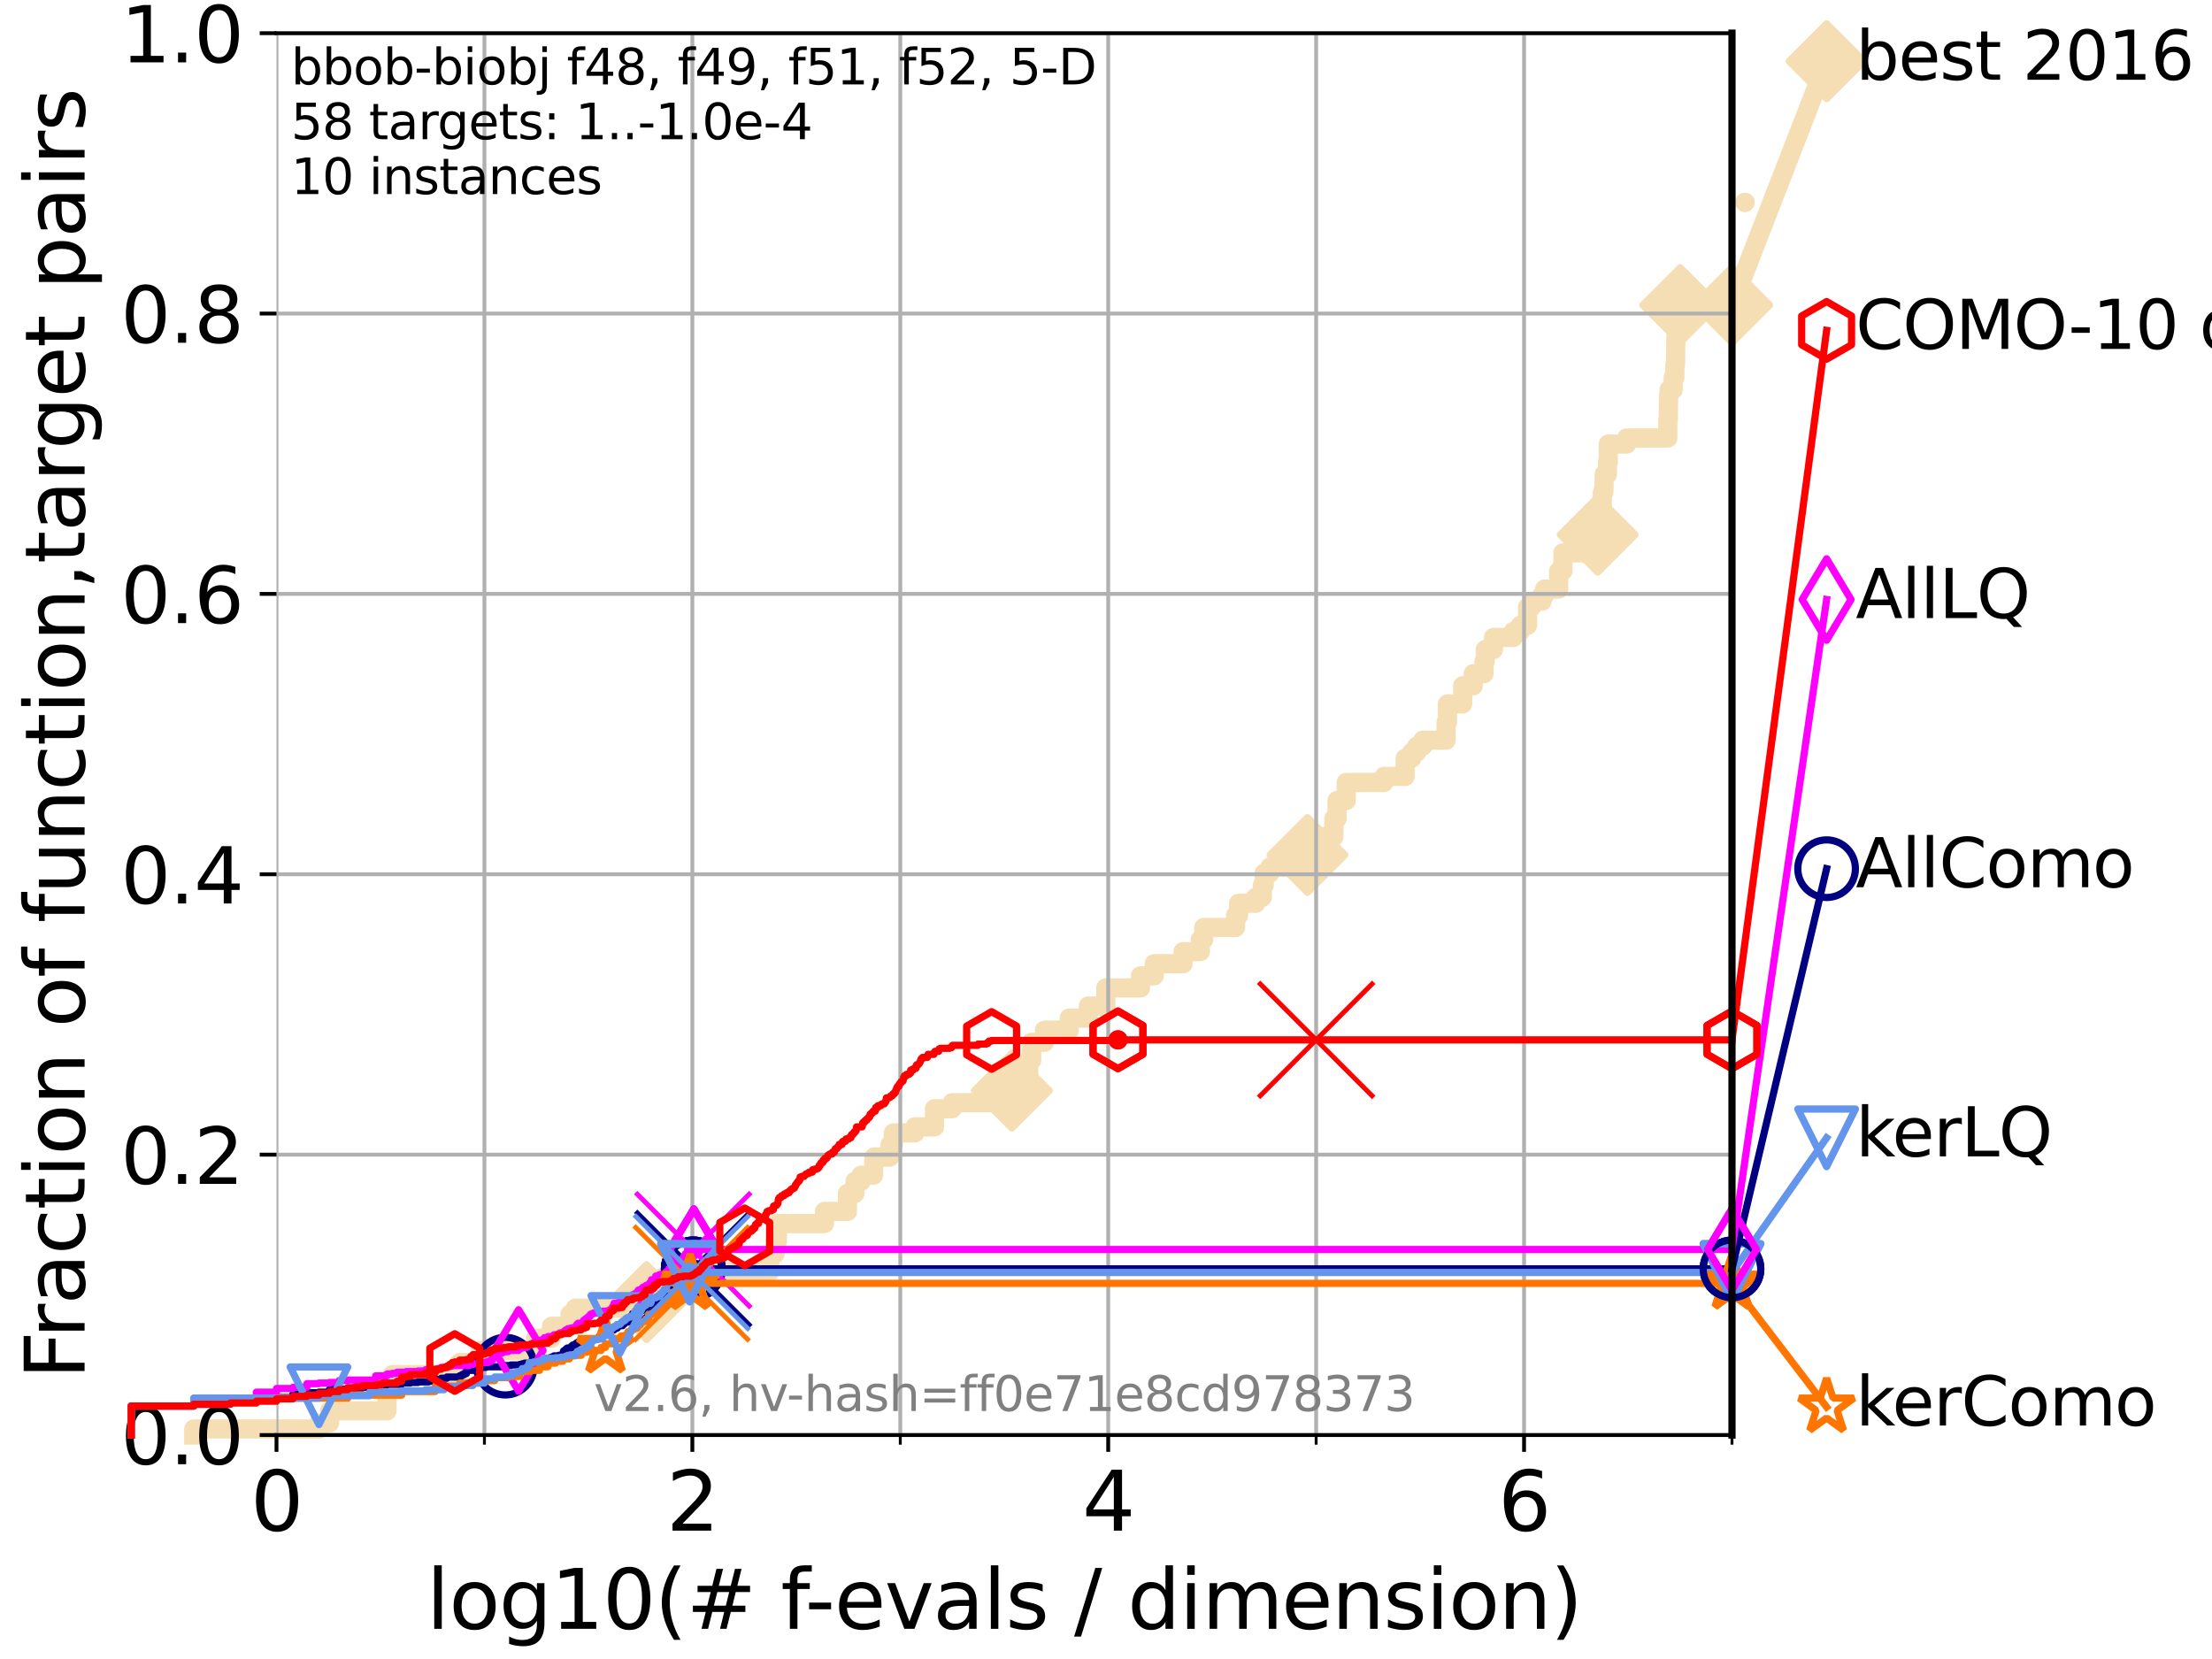 <?xml version="1.0" encoding="utf-8" standalone="no"?>
<!DOCTYPE svg PUBLIC "-//W3C//DTD SVG 1.1//EN"
  "http://www.w3.org/Graphics/SVG/1.1/DTD/svg11.dtd">
<svg xmlns:xlink="http://www.w3.org/1999/xlink" width="460.8pt" height="345.6pt" viewBox="0 0 460.8 345.6" xmlns="http://www.w3.org/2000/svg" version="1.1">
 <defs>
  <style type="text/css">*{stroke-linejoin: round; stroke-linecap: butt}</style>
 </defs>
 <g id="figure_1">
  <g id="patch_1">
   <path d="M 0 345.6 
L 460.8 345.6 
L 460.8 0 
L 0 0 
z
" style="fill: #ffffff"/>
  </g>
  <g id="axes_1">
   <g id="patch_2">
    <path d="M 57.6 298.944 
L 360.806 298.944 
L 360.806 6.912 
L 57.6 6.912 
z
" style="fill: #ffffff"/>
   </g>
   <g id="line2d_1">
    <path d="M 40.363 298.944 
L 40.363 297.685 
L 66.441 297.685 
L 66.441 296.426 
L 68.657 296.426 
L 68.657 293.909 
L 80.621 293.909 
L 80.621 288.874 
L 81.696 288.874 
L 81.696 286.356 
L 95.753 286.356 
L 95.753 283.839 
L 100.147 283.839 
L 100.147 281.321 
L 111.55 281.321 
L 111.55 278.804 
L 114.872 278.804 
L 114.872 276.286 
L 118.745 276.286 
L 118.745 273.769 
L 119.876 273.769 
L 119.876 272.51 
L 131.191 272.51 
L 131.191 271.251 
L 134.684 271.251 
L 134.684 269.993 
L 137.735 269.993 
L 137.735 266.216 
L 147.629 266.216 
L 147.629 264.958 
L 160.351 264.958 
L 160.351 261.181 
L 161.482 261.181 
L 161.482 258.664 
L 161.943 258.664 
L 161.943 254.887 
L 171.757 254.887 
L 171.757 252.37 
L 176.544 252.37 
L 176.544 248.594 
L 178.105 248.594 
L 178.105 246.076 
L 179.384 246.076 
L 179.384 244.817 
L 181.968 244.817 
L 182.069 241.041 
L 185.391 241.041 
L 185.391 238.524 
L 186.103 238.524 
L 186.103 236.006 
L 190.579 236.006 
L 190.579 234.747 
L 194.67 234.747 
L 194.67 230.971 
L 198.371 230.971 
L 198.371 229.712 
L 207.486 229.712 
L 207.486 227.195 
L 210.783 227.195 
L 210.783 223.418 
L 214.314 223.418 
L 214.314 220.901 
L 214.908 220.901 
L 214.908 217.125 
L 217.582 217.125 
L 217.582 214.607 
L 222.737 214.607 
L 222.737 212.09 
L 226.722 212.09 
L 226.722 209.572 
L 230.363 209.572 
L 230.363 205.796 
L 237.585 205.796 
L 237.585 203.278 
L 240.456 203.278 
L 240.456 200.761 
L 246.456 200.761 
L 246.456 198.243 
L 250.05 198.243 
L 250.05 195.726 
L 250.758 195.726 
L 250.758 193.208 
L 257.398 193.208 
L 257.398 190.691 
L 258.01 190.691 
L 258.01 188.173 
L 261.583 188.173 
L 261.583 186.914 
L 262.973 186.914 
L 262.973 184.397 
L 263.363 184.397 
L 263.363 181.879 
L 264.555 181.879 
L 264.555 180.621 
L 269.764 180.621 
L 269.764 179.362 
L 271.659 179.362 
L 271.659 178.103 
L 272.363 178.103 
L 272.363 174.327 
L 277.871 174.327 
L 277.871 170.551 
L 278.526 170.551 
L 278.526 166.774 
L 280.442 166.774 
L 280.442 162.998 
L 288.313 162.998 
L 288.313 161.739 
L 292.717 161.739 
L 292.717 157.963 
L 294.102 157.963 
L 294.102 156.704 
L 295.139 156.704 
L 295.139 155.446 
L 296.407 155.446 
L 296.407 154.187 
L 301.248 154.187 
L 301.248 150.41 
L 301.532 150.41 
L 301.532 146.634 
L 304.709 146.634 
L 304.709 142.858 
L 306.901 142.858 
L 306.901 140.34 
L 309.129 140.34 
L 309.129 137.823 
L 309.404 137.823 
L 309.404 135.305 
L 311.118 135.305 
L 311.118 132.788 
L 315.27 132.788 
L 315.27 131.529 
L 316.719 131.529 
L 316.719 130.27 
L 318.216 130.27 
L 318.216 126.494 
L 319.01 126.494 
L 319.01 125.235 
L 321.226 125.235 
L 321.226 123.977 
L 321.762 123.977 
L 321.762 122.718 
L 324.701 122.718 
L 324.701 118.942 
L 325.588 118.942 
L 325.588 115.165 
L 332.34 115.165 
L 332.34 111.389 
L 332.822 111.389 
L 332.822 107.613 
L 333.301 107.613 
L 333.301 106.354 
L 333.809 106.354 
L 333.809 102.578 
L 334.117 102.578 
L 334.185 98.801 
L 334.867 98.801 
L 334.867 96.284 
L 335.035 96.284 
L 335.035 92.508 
L 338.858 92.508 
L 338.858 91.249 
L 347.43 91.249 
L 347.43 87.473 
L 347.545 87.473 
L 347.569 82.438 
L 347.711 82.438 
L 347.711 81.179 
L 348.554 81.179 
L 348.554 78.661 
L 348.909 78.661 
L 348.909 76.144 
L 349.029 76.144 
L 349.131 69.85 
L 349.406 69.85 
L 349.406 68.591 
L 349.718 68.591 
L 349.718 66.074 
L 350.018 66.074 
L 350.018 63.556 
L 360.806 63.556 
L 360.806 63.556 
" style="fill: none; stroke: #f5deb3; stroke-width: 4; stroke-linecap: square"/>
   </g>
   <g id="line2d_2">
    <defs>
     <path id="m48c0104e0a" d="M -0 7.778 
L 7.778 0 
L 0 -7.778 
L -7.778 -0 
z
" style="stroke: #f5deb3; stroke-width: 1.5; stroke-linejoin: miter"/>
    </defs>
    <g>
     <use xlink:href="#m48c0104e0a" x="134.684" y="271.251" style="fill: #f5deb3; stroke: #f5deb3; stroke-width: 1.5; stroke-linejoin: miter"/>
     <use xlink:href="#m48c0104e0a" x="210.783" y="227.195" style="fill: #f5deb3; stroke: #f5deb3; stroke-width: 1.5; stroke-linejoin: miter"/>
     <use xlink:href="#m48c0104e0a" x="272.363" y="178.103" style="fill: #f5deb3; stroke: #f5deb3; stroke-width: 1.5; stroke-linejoin: miter"/>
     <use xlink:href="#m48c0104e0a" x="332.822" y="111.389" style="fill: #f5deb3; stroke: #f5deb3; stroke-width: 1.5; stroke-linejoin: miter"/>
     <use xlink:href="#m48c0104e0a" x="350.018" y="63.556" style="fill: #f5deb3; stroke: #f5deb3; stroke-width: 1.5; stroke-linejoin: miter"/>
     <use xlink:href="#m48c0104e0a" x="360.806" y="63.556" style="fill: #f5deb3; stroke: #f5deb3; stroke-width: 1.5; stroke-linejoin: miter"/>
    </g>
   </g>
   <g id="line2d_3">
    <path style="fill: none; stroke: #f5deb3; stroke-width: 4; stroke-linecap: square"/>
    <g/>
   </g>
   <g id="line2d_4">
    <path d="M 360.806 63.556 
L 380.515 12.753 
" style="fill: none; stroke: #f5deb3; stroke-width: 4; stroke-linecap: square"/>
    <g>
     <use xlink:href="#m48c0104e0a" x="360.806" y="63.556" style="fill: #f5deb3; stroke: #f5deb3; stroke-width: 1.5; stroke-linejoin: miter"/>
     <use xlink:href="#m48c0104e0a" x="380.515" y="12.753" style="fill: #f5deb3; stroke: #f5deb3; stroke-width: 1.5; stroke-linejoin: miter"/>
    </g>
   </g>
   <g id="matplotlib.axis_1">
    <g id="xtick_1">
     <g id="line2d_5">
      <path d="M 57.6 298.944 
L 57.6 6.912 
" clip-path="url(#pcc29c47d0f)" style="fill: none; stroke: #b0b0b0; stroke-width: 0.8; stroke-linecap: square"/>
     </g>
     <g id="line2d_6">
      <defs>
       <path id="made522aafd" d="M 0 0 
L 0 3.5 
" style="stroke: #000000; stroke-width: 0.8"/>
      </defs>
      <g>
       <use xlink:href="#made522aafd" x="57.6" y="298.944" style="stroke: #000000; stroke-width: 0.8"/>
      </g>
     </g>
     <g id="text_1">
      <!-- 0 -->
      <g transform="translate(52.192 318.861) scale(0.17 -0.17)">
       <defs>
        <path id="DejaVuSans-30" d="M 2034 4250 
Q 1547 4250 1301 3770 
Q 1056 3291 1056 2328 
Q 1056 1369 1301 889 
Q 1547 409 2034 409 
Q 2525 409 2770 889 
Q 3016 1369 3016 2328 
Q 3016 3291 2770 3770 
Q 2525 4250 2034 4250 
z
M 2034 4750 
Q 2819 4750 3233 4129 
Q 3647 3509 3647 2328 
Q 3647 1150 3233 529 
Q 2819 -91 2034 -91 
Q 1250 -91 836 529 
Q 422 1150 422 2328 
Q 422 3509 836 4129 
Q 1250 4750 2034 4750 
z
" transform="scale(0.016)"/>
       </defs>
       <use xlink:href="#DejaVuSans-30"/>
      </g>
     </g>
    </g>
    <g id="xtick_2">
     <g id="line2d_7">
      <path d="M 144.23 298.944 
L 144.23 6.912 
" clip-path="url(#pcc29c47d0f)" style="fill: none; stroke: #b0b0b0; stroke-width: 0.8; stroke-linecap: square"/>
     </g>
     <g id="line2d_8">
      <g>
       <use xlink:href="#made522aafd" x="144.23" y="298.944" style="stroke: #000000; stroke-width: 0.8"/>
      </g>
     </g>
     <g id="text_2">
      <!-- 2 -->
      <g transform="translate(138.822 318.861) scale(0.17 -0.17)">
       <defs>
        <path id="DejaVuSans-32" d="M 1228 531 
L 3431 531 
L 3431 0 
L 469 0 
L 469 531 
Q 828 903 1448 1529 
Q 2069 2156 2228 2338 
Q 2531 2678 2651 2914 
Q 2772 3150 2772 3378 
Q 2772 3750 2511 3984 
Q 2250 4219 1831 4219 
Q 1534 4219 1204 4116 
Q 875 4013 500 3803 
L 500 4441 
Q 881 4594 1212 4672 
Q 1544 4750 1819 4750 
Q 2544 4750 2975 4387 
Q 3406 4025 3406 3419 
Q 3406 3131 3298 2873 
Q 3191 2616 2906 2266 
Q 2828 2175 2409 1742 
Q 1991 1309 1228 531 
z
" transform="scale(0.016)"/>
       </defs>
       <use xlink:href="#DejaVuSans-32"/>
      </g>
     </g>
    </g>
    <g id="xtick_3">
     <g id="line2d_9">
      <path d="M 230.861 298.944 
L 230.861 6.912 
" clip-path="url(#pcc29c47d0f)" style="fill: none; stroke: #b0b0b0; stroke-width: 0.8; stroke-linecap: square"/>
     </g>
     <g id="line2d_10">
      <g>
       <use xlink:href="#made522aafd" x="230.861" y="298.944" style="stroke: #000000; stroke-width: 0.8"/>
      </g>
     </g>
     <g id="text_3">
      <!-- 4 -->
      <g transform="translate(225.453 318.861) scale(0.17 -0.17)">
       <defs>
        <path id="DejaVuSans-34" d="M 2419 4116 
L 825 1625 
L 2419 1625 
L 2419 4116 
z
M 2253 4666 
L 3047 4666 
L 3047 1625 
L 3713 1625 
L 3713 1100 
L 3047 1100 
L 3047 0 
L 2419 0 
L 2419 1100 
L 313 1100 
L 313 1709 
L 2253 4666 
z
" transform="scale(0.016)"/>
       </defs>
       <use xlink:href="#DejaVuSans-34"/>
      </g>
     </g>
    </g>
    <g id="xtick_4">
     <g id="line2d_11">
      <path d="M 317.491 298.944 
L 317.491 6.912 
" clip-path="url(#pcc29c47d0f)" style="fill: none; stroke: #b0b0b0; stroke-width: 0.8; stroke-linecap: square"/>
     </g>
     <g id="line2d_12">
      <g>
       <use xlink:href="#made522aafd" x="317.491" y="298.944" style="stroke: #000000; stroke-width: 0.8"/>
      </g>
     </g>
     <g id="text_4">
      <!-- 6 -->
      <g transform="translate(312.083 318.861) scale(0.17 -0.17)">
       <defs>
        <path id="DejaVuSans-36" d="M 2113 2584 
Q 1688 2584 1439 2293 
Q 1191 2003 1191 1497 
Q 1191 994 1439 701 
Q 1688 409 2113 409 
Q 2538 409 2786 701 
Q 3034 994 3034 1497 
Q 3034 2003 2786 2293 
Q 2538 2584 2113 2584 
z
M 3366 4563 
L 3366 3988 
Q 3128 4100 2886 4159 
Q 2644 4219 2406 4219 
Q 1781 4219 1451 3797 
Q 1122 3375 1075 2522 
Q 1259 2794 1537 2939 
Q 1816 3084 2150 3084 
Q 2853 3084 3261 2657 
Q 3669 2231 3669 1497 
Q 3669 778 3244 343 
Q 2819 -91 2113 -91 
Q 1303 -91 875 529 
Q 447 1150 447 2328 
Q 447 3434 972 4092 
Q 1497 4750 2381 4750 
Q 2619 4750 2861 4703 
Q 3103 4656 3366 4563 
z
" transform="scale(0.016)"/>
       </defs>
       <use xlink:href="#DejaVuSans-36"/>
      </g>
     </g>
    </g>
    <g id="xtick_5">
     <g id="line2d_13">
      <path d="M 100.915 298.944 
L 100.915 6.912 
" clip-path="url(#pcc29c47d0f)" style="fill: none; stroke: #b0b0b0; stroke-width: 0.8; stroke-linecap: square"/>
     </g>
     <g id="line2d_14">
      <defs>
       <path id="m58ae530916" d="M 0 0 
L 0 2 
" style="stroke: #000000; stroke-width: 0.6"/>
      </defs>
      <g>
       <use xlink:href="#m58ae530916" x="100.915" y="298.944" style="stroke: #000000; stroke-width: 0.6"/>
      </g>
     </g>
    </g>
    <g id="xtick_6">
     <g id="line2d_15">
      <path d="M 187.546 298.944 
L 187.546 6.912 
" clip-path="url(#pcc29c47d0f)" style="fill: none; stroke: #b0b0b0; stroke-width: 0.8; stroke-linecap: square"/>
     </g>
     <g id="line2d_16">
      <g>
       <use xlink:href="#m58ae530916" x="187.546" y="298.944" style="stroke: #000000; stroke-width: 0.6"/>
      </g>
     </g>
    </g>
    <g id="xtick_7">
     <g id="line2d_17">
      <path d="M 274.176 298.944 
L 274.176 6.912 
" clip-path="url(#pcc29c47d0f)" style="fill: none; stroke: #b0b0b0; stroke-width: 0.8; stroke-linecap: square"/>
     </g>
     <g id="line2d_18">
      <g>
       <use xlink:href="#m58ae530916" x="274.176" y="298.944" style="stroke: #000000; stroke-width: 0.6"/>
      </g>
     </g>
    </g>
    <g id="xtick_8">
     <g id="line2d_19">
      <path d="M 360.806 298.944 
L 360.806 6.912 
" clip-path="url(#pcc29c47d0f)" style="fill: none; stroke: #b0b0b0; stroke-width: 0.8; stroke-linecap: square"/>
     </g>
     <g id="line2d_20">
      <g>
       <use xlink:href="#m58ae530916" x="360.806" y="298.944" style="stroke: #000000; stroke-width: 0.6"/>
      </g>
     </g>
    </g>
    <g id="text_5">
     <!-- log10(# f-evals / dimension) -->
     <g transform="translate(88.823 339.314) scale(0.17 -0.17)">
      <defs>
       <path id="DejaVuSans-6c" d="M 603 4863 
L 1178 4863 
L 1178 0 
L 603 0 
L 603 4863 
z
" transform="scale(0.016)"/>
       <path id="DejaVuSans-6f" d="M 1959 3097 
Q 1497 3097 1228 2736 
Q 959 2375 959 1747 
Q 959 1119 1226 758 
Q 1494 397 1959 397 
Q 2419 397 2687 759 
Q 2956 1122 2956 1747 
Q 2956 2369 2687 2733 
Q 2419 3097 1959 3097 
z
M 1959 3584 
Q 2709 3584 3137 3096 
Q 3566 2609 3566 1747 
Q 3566 888 3137 398 
Q 2709 -91 1959 -91 
Q 1206 -91 779 398 
Q 353 888 353 1747 
Q 353 2609 779 3096 
Q 1206 3584 1959 3584 
z
" transform="scale(0.016)"/>
       <path id="DejaVuSans-67" d="M 2906 1791 
Q 2906 2416 2648 2759 
Q 2391 3103 1925 3103 
Q 1463 3103 1205 2759 
Q 947 2416 947 1791 
Q 947 1169 1205 825 
Q 1463 481 1925 481 
Q 2391 481 2648 825 
Q 2906 1169 2906 1791 
z
M 3481 434 
Q 3481 -459 3084 -895 
Q 2688 -1331 1869 -1331 
Q 1566 -1331 1297 -1286 
Q 1028 -1241 775 -1147 
L 775 -588 
Q 1028 -725 1275 -790 
Q 1522 -856 1778 -856 
Q 2344 -856 2625 -561 
Q 2906 -266 2906 331 
L 2906 616 
Q 2728 306 2450 153 
Q 2172 0 1784 0 
Q 1141 0 747 490 
Q 353 981 353 1791 
Q 353 2603 747 3093 
Q 1141 3584 1784 3584 
Q 2172 3584 2450 3431 
Q 2728 3278 2906 2969 
L 2906 3500 
L 3481 3500 
L 3481 434 
z
" transform="scale(0.016)"/>
       <path id="DejaVuSans-31" d="M 794 531 
L 1825 531 
L 1825 4091 
L 703 3866 
L 703 4441 
L 1819 4666 
L 2450 4666 
L 2450 531 
L 3481 531 
L 3481 0 
L 794 0 
L 794 531 
z
" transform="scale(0.016)"/>
       <path id="DejaVuSans-28" d="M 1984 4856 
Q 1566 4138 1362 3434 
Q 1159 2731 1159 2009 
Q 1159 1288 1364 580 
Q 1569 -128 1984 -844 
L 1484 -844 
Q 1016 -109 783 600 
Q 550 1309 550 2009 
Q 550 2706 781 3412 
Q 1013 4119 1484 4856 
L 1984 4856 
z
" transform="scale(0.016)"/>
       <path id="DejaVuSans-23" d="M 3272 2816 
L 2363 2816 
L 2100 1772 
L 3016 1772 
L 3272 2816 
z
M 2803 4594 
L 2478 3297 
L 3391 3297 
L 3719 4594 
L 4219 4594 
L 3897 3297 
L 4872 3297 
L 4872 2816 
L 3775 2816 
L 3519 1772 
L 4513 1772 
L 4513 1294 
L 3397 1294 
L 3072 0 
L 2572 0 
L 2894 1294 
L 1978 1294 
L 1656 0 
L 1153 0 
L 1478 1294 
L 494 1294 
L 494 1772 
L 1594 1772 
L 1856 2816 
L 850 2816 
L 850 3297 
L 1978 3297 
L 2297 4594 
L 2803 4594 
z
" transform="scale(0.016)"/>
       <path id="DejaVuSans-20" transform="scale(0.016)"/>
       <path id="DejaVuSans-66" d="M 2375 4863 
L 2375 4384 
L 1825 4384 
Q 1516 4384 1395 4259 
Q 1275 4134 1275 3809 
L 1275 3500 
L 2222 3500 
L 2222 3053 
L 1275 3053 
L 1275 0 
L 697 0 
L 697 3053 
L 147 3053 
L 147 3500 
L 697 3500 
L 697 3744 
Q 697 4328 969 4595 
Q 1241 4863 1831 4863 
L 2375 4863 
z
" transform="scale(0.016)"/>
       <path id="DejaVuSans-2d" d="M 313 2009 
L 1997 2009 
L 1997 1497 
L 313 1497 
L 313 2009 
z
" transform="scale(0.016)"/>
       <path id="DejaVuSans-65" d="M 3597 1894 
L 3597 1613 
L 953 1613 
Q 991 1019 1311 708 
Q 1631 397 2203 397 
Q 2534 397 2845 478 
Q 3156 559 3463 722 
L 3463 178 
Q 3153 47 2828 -22 
Q 2503 -91 2169 -91 
Q 1331 -91 842 396 
Q 353 884 353 1716 
Q 353 2575 817 3079 
Q 1281 3584 2069 3584 
Q 2775 3584 3186 3129 
Q 3597 2675 3597 1894 
z
M 3022 2063 
Q 3016 2534 2758 2815 
Q 2500 3097 2075 3097 
Q 1594 3097 1305 2825 
Q 1016 2553 972 2059 
L 3022 2063 
z
" transform="scale(0.016)"/>
       <path id="DejaVuSans-76" d="M 191 3500 
L 800 3500 
L 1894 563 
L 2988 3500 
L 3597 3500 
L 2284 0 
L 1503 0 
L 191 3500 
z
" transform="scale(0.016)"/>
       <path id="DejaVuSans-61" d="M 2194 1759 
Q 1497 1759 1228 1600 
Q 959 1441 959 1056 
Q 959 750 1161 570 
Q 1363 391 1709 391 
Q 2188 391 2477 730 
Q 2766 1069 2766 1631 
L 2766 1759 
L 2194 1759 
z
M 3341 1997 
L 3341 0 
L 2766 0 
L 2766 531 
Q 2569 213 2275 61 
Q 1981 -91 1556 -91 
Q 1019 -91 701 211 
Q 384 513 384 1019 
Q 384 1609 779 1909 
Q 1175 2209 1959 2209 
L 2766 2209 
L 2766 2266 
Q 2766 2663 2505 2880 
Q 2244 3097 1772 3097 
Q 1472 3097 1187 3025 
Q 903 2953 641 2809 
L 641 3341 
Q 956 3463 1253 3523 
Q 1550 3584 1831 3584 
Q 2591 3584 2966 3190 
Q 3341 2797 3341 1997 
z
" transform="scale(0.016)"/>
       <path id="DejaVuSans-73" d="M 2834 3397 
L 2834 2853 
Q 2591 2978 2328 3040 
Q 2066 3103 1784 3103 
Q 1356 3103 1142 2972 
Q 928 2841 928 2578 
Q 928 2378 1081 2264 
Q 1234 2150 1697 2047 
L 1894 2003 
Q 2506 1872 2764 1633 
Q 3022 1394 3022 966 
Q 3022 478 2636 193 
Q 2250 -91 1575 -91 
Q 1294 -91 989 -36 
Q 684 19 347 128 
L 347 722 
Q 666 556 975 473 
Q 1284 391 1588 391 
Q 1994 391 2212 530 
Q 2431 669 2431 922 
Q 2431 1156 2273 1281 
Q 2116 1406 1581 1522 
L 1381 1569 
Q 847 1681 609 1914 
Q 372 2147 372 2553 
Q 372 3047 722 3315 
Q 1072 3584 1716 3584 
Q 2034 3584 2315 3537 
Q 2597 3491 2834 3397 
z
" transform="scale(0.016)"/>
       <path id="DejaVuSans-2f" d="M 1625 4666 
L 2156 4666 
L 531 -594 
L 0 -594 
L 1625 4666 
z
" transform="scale(0.016)"/>
       <path id="DejaVuSans-64" d="M 2906 2969 
L 2906 4863 
L 3481 4863 
L 3481 0 
L 2906 0 
L 2906 525 
Q 2725 213 2448 61 
Q 2172 -91 1784 -91 
Q 1150 -91 751 415 
Q 353 922 353 1747 
Q 353 2572 751 3078 
Q 1150 3584 1784 3584 
Q 2172 3584 2448 3432 
Q 2725 3281 2906 2969 
z
M 947 1747 
Q 947 1113 1208 752 
Q 1469 391 1925 391 
Q 2381 391 2643 752 
Q 2906 1113 2906 1747 
Q 2906 2381 2643 2742 
Q 2381 3103 1925 3103 
Q 1469 3103 1208 2742 
Q 947 2381 947 1747 
z
" transform="scale(0.016)"/>
       <path id="DejaVuSans-69" d="M 603 3500 
L 1178 3500 
L 1178 0 
L 603 0 
L 603 3500 
z
M 603 4863 
L 1178 4863 
L 1178 4134 
L 603 4134 
L 603 4863 
z
" transform="scale(0.016)"/>
       <path id="DejaVuSans-6d" d="M 3328 2828 
Q 3544 3216 3844 3400 
Q 4144 3584 4550 3584 
Q 5097 3584 5394 3201 
Q 5691 2819 5691 2113 
L 5691 0 
L 5113 0 
L 5113 2094 
Q 5113 2597 4934 2840 
Q 4756 3084 4391 3084 
Q 3944 3084 3684 2787 
Q 3425 2491 3425 1978 
L 3425 0 
L 2847 0 
L 2847 2094 
Q 2847 2600 2669 2842 
Q 2491 3084 2119 3084 
Q 1678 3084 1418 2786 
Q 1159 2488 1159 1978 
L 1159 0 
L 581 0 
L 581 3500 
L 1159 3500 
L 1159 2956 
Q 1356 3278 1631 3431 
Q 1906 3584 2284 3584 
Q 2666 3584 2933 3390 
Q 3200 3197 3328 2828 
z
" transform="scale(0.016)"/>
       <path id="DejaVuSans-6e" d="M 3513 2113 
L 3513 0 
L 2938 0 
L 2938 2094 
Q 2938 2591 2744 2837 
Q 2550 3084 2163 3084 
Q 1697 3084 1428 2787 
Q 1159 2491 1159 1978 
L 1159 0 
L 581 0 
L 581 3500 
L 1159 3500 
L 1159 2956 
Q 1366 3272 1645 3428 
Q 1925 3584 2291 3584 
Q 2894 3584 3203 3211 
Q 3513 2838 3513 2113 
z
" transform="scale(0.016)"/>
       <path id="DejaVuSans-29" d="M 513 4856 
L 1013 4856 
Q 1481 4119 1714 3412 
Q 1947 2706 1947 2009 
Q 1947 1309 1714 600 
Q 1481 -109 1013 -844 
L 513 -844 
Q 928 -128 1133 580 
Q 1338 1288 1338 2009 
Q 1338 2731 1133 3434 
Q 928 4138 513 4856 
z
" transform="scale(0.016)"/>
      </defs>
      <use xlink:href="#DejaVuSans-6c"/>
      <use xlink:href="#DejaVuSans-6f" x="27.783"/>
      <use xlink:href="#DejaVuSans-67" x="88.965"/>
      <use xlink:href="#DejaVuSans-31" x="152.441"/>
      <use xlink:href="#DejaVuSans-30" x="216.064"/>
      <use xlink:href="#DejaVuSans-28" x="279.688"/>
      <use xlink:href="#DejaVuSans-23" x="318.701"/>
      <use xlink:href="#DejaVuSans-20" x="402.49"/>
      <use xlink:href="#DejaVuSans-66" x="434.277"/>
      <use xlink:href="#DejaVuSans-2d" x="463.982"/>
      <use xlink:href="#DejaVuSans-65" x="500.066"/>
      <use xlink:href="#DejaVuSans-76" x="561.59"/>
      <use xlink:href="#DejaVuSans-61" x="620.77"/>
      <use xlink:href="#DejaVuSans-6c" x="682.049"/>
      <use xlink:href="#DejaVuSans-73" x="709.832"/>
      <use xlink:href="#DejaVuSans-20" x="761.932"/>
      <use xlink:href="#DejaVuSans-2f" x="793.719"/>
      <use xlink:href="#DejaVuSans-20" x="827.41"/>
      <use xlink:href="#DejaVuSans-64" x="859.197"/>
      <use xlink:href="#DejaVuSans-69" x="922.674"/>
      <use xlink:href="#DejaVuSans-6d" x="950.457"/>
      <use xlink:href="#DejaVuSans-65" x="1047.869"/>
      <use xlink:href="#DejaVuSans-6e" x="1109.393"/>
      <use xlink:href="#DejaVuSans-73" x="1172.771"/>
      <use xlink:href="#DejaVuSans-69" x="1224.871"/>
      <use xlink:href="#DejaVuSans-6f" x="1252.654"/>
      <use xlink:href="#DejaVuSans-6e" x="1313.836"/>
      <use xlink:href="#DejaVuSans-29" x="1377.215"/>
     </g>
    </g>
   </g>
   <g id="matplotlib.axis_2">
    <g id="ytick_1">
     <g id="line2d_21">
      <path d="M 57.6 298.944 
L 360.806 298.944 
" clip-path="url(#pcc29c47d0f)" style="fill: none; stroke: #b0b0b0; stroke-width: 0.8; stroke-linecap: square"/>
     </g>
     <g id="line2d_22">
      <defs>
       <path id="m1b14047937" d="M 0 0 
L -3.5 0 
" style="stroke: #000000; stroke-width: 0.8"/>
      </defs>
      <g>
       <use xlink:href="#m1b14047937" x="57.6" y="298.944" style="stroke: #000000; stroke-width: 0.8"/>
      </g>
     </g>
     <g id="text_6">
      <!-- 0.0 -->
      <g transform="translate(25.155 305.023) scale(0.16 -0.16)">
       <defs>
        <path id="DejaVuSans-2e" d="M 684 794 
L 1344 794 
L 1344 0 
L 684 0 
L 684 794 
z
" transform="scale(0.016)"/>
       </defs>
       <use xlink:href="#DejaVuSans-30"/>
       <use xlink:href="#DejaVuSans-2e" x="63.623"/>
       <use xlink:href="#DejaVuSans-30" x="95.41"/>
      </g>
     </g>
    </g>
    <g id="ytick_2">
     <g id="line2d_23">
      <path d="M 57.6 240.538 
L 360.806 240.538 
" clip-path="url(#pcc29c47d0f)" style="fill: none; stroke: #b0b0b0; stroke-width: 0.8; stroke-linecap: square"/>
     </g>
     <g id="line2d_24">
      <g>
       <use xlink:href="#m1b14047937" x="57.6" y="240.538" style="stroke: #000000; stroke-width: 0.8"/>
      </g>
     </g>
     <g id="text_7">
      <!-- 0.2 -->
      <g transform="translate(25.155 246.616) scale(0.16 -0.16)">
       <use xlink:href="#DejaVuSans-30"/>
       <use xlink:href="#DejaVuSans-2e" x="63.623"/>
       <use xlink:href="#DejaVuSans-32" x="95.41"/>
      </g>
     </g>
    </g>
    <g id="ytick_3">
     <g id="line2d_25">
      <path d="M 57.6 182.131 
L 360.806 182.131 
" clip-path="url(#pcc29c47d0f)" style="fill: none; stroke: #b0b0b0; stroke-width: 0.8; stroke-linecap: square"/>
     </g>
     <g id="line2d_26">
      <g>
       <use xlink:href="#m1b14047937" x="57.6" y="182.131" style="stroke: #000000; stroke-width: 0.8"/>
      </g>
     </g>
     <g id="text_8">
      <!-- 0.4 -->
      <g transform="translate(25.155 188.21) scale(0.16 -0.16)">
       <use xlink:href="#DejaVuSans-30"/>
       <use xlink:href="#DejaVuSans-2e" x="63.623"/>
       <use xlink:href="#DejaVuSans-34" x="95.41"/>
      </g>
     </g>
    </g>
    <g id="ytick_4">
     <g id="line2d_27">
      <path d="M 57.6 123.725 
L 360.806 123.725 
" clip-path="url(#pcc29c47d0f)" style="fill: none; stroke: #b0b0b0; stroke-width: 0.8; stroke-linecap: square"/>
     </g>
     <g id="line2d_28">
      <g>
       <use xlink:href="#m1b14047937" x="57.6" y="123.725" style="stroke: #000000; stroke-width: 0.8"/>
      </g>
     </g>
     <g id="text_9">
      <!-- 0.6 -->
      <g transform="translate(25.155 129.804) scale(0.16 -0.16)">
       <use xlink:href="#DejaVuSans-30"/>
       <use xlink:href="#DejaVuSans-2e" x="63.623"/>
       <use xlink:href="#DejaVuSans-36" x="95.41"/>
      </g>
     </g>
    </g>
    <g id="ytick_5">
     <g id="line2d_29">
      <path d="M 57.6 65.318 
L 360.806 65.318 
" clip-path="url(#pcc29c47d0f)" style="fill: none; stroke: #b0b0b0; stroke-width: 0.8; stroke-linecap: square"/>
     </g>
     <g id="line2d_30">
      <g>
       <use xlink:href="#m1b14047937" x="57.6" y="65.318" style="stroke: #000000; stroke-width: 0.8"/>
      </g>
     </g>
     <g id="text_10">
      <!-- 0.8 -->
      <g transform="translate(25.155 71.397) scale(0.16 -0.16)">
       <defs>
        <path id="DejaVuSans-38" d="M 2034 2216 
Q 1584 2216 1326 1975 
Q 1069 1734 1069 1313 
Q 1069 891 1326 650 
Q 1584 409 2034 409 
Q 2484 409 2743 651 
Q 3003 894 3003 1313 
Q 3003 1734 2745 1975 
Q 2488 2216 2034 2216 
z
M 1403 2484 
Q 997 2584 770 2862 
Q 544 3141 544 3541 
Q 544 4100 942 4425 
Q 1341 4750 2034 4750 
Q 2731 4750 3128 4425 
Q 3525 4100 3525 3541 
Q 3525 3141 3298 2862 
Q 3072 2584 2669 2484 
Q 3125 2378 3379 2068 
Q 3634 1759 3634 1313 
Q 3634 634 3220 271 
Q 2806 -91 2034 -91 
Q 1263 -91 848 271 
Q 434 634 434 1313 
Q 434 1759 690 2068 
Q 947 2378 1403 2484 
z
M 1172 3481 
Q 1172 3119 1398 2916 
Q 1625 2713 2034 2713 
Q 2441 2713 2670 2916 
Q 2900 3119 2900 3481 
Q 2900 3844 2670 4047 
Q 2441 4250 2034 4250 
Q 1625 4250 1398 4047 
Q 1172 3844 1172 3481 
z
" transform="scale(0.016)"/>
       </defs>
       <use xlink:href="#DejaVuSans-30"/>
       <use xlink:href="#DejaVuSans-2e" x="63.623"/>
       <use xlink:href="#DejaVuSans-38" x="95.41"/>
      </g>
     </g>
    </g>
    <g id="ytick_6">
     <g id="line2d_31">
      <path d="M 57.6 6.912 
L 360.806 6.912 
" clip-path="url(#pcc29c47d0f)" style="fill: none; stroke: #b0b0b0; stroke-width: 0.8; stroke-linecap: square"/>
     </g>
     <g id="line2d_32">
      <g>
       <use xlink:href="#m1b14047937" x="57.6" y="6.912" style="stroke: #000000; stroke-width: 0.8"/>
      </g>
     </g>
     <g id="text_11">
      <!-- 1.0 -->
      <g transform="translate(25.155 12.991) scale(0.16 -0.16)">
       <use xlink:href="#DejaVuSans-31"/>
       <use xlink:href="#DejaVuSans-2e" x="63.623"/>
       <use xlink:href="#DejaVuSans-30" x="95.41"/>
      </g>
     </g>
    </g>
    <g id="text_12">
     <!-- Fraction of function,target pairs -->
     <g transform="translate(17.62 287.313) rotate(-90) scale(0.17 -0.17)">
      <defs>
       <path id="DejaVuSans-46" d="M 628 4666 
L 3309 4666 
L 3309 4134 
L 1259 4134 
L 1259 2759 
L 3109 2759 
L 3109 2228 
L 1259 2228 
L 1259 0 
L 628 0 
L 628 4666 
z
" transform="scale(0.016)"/>
       <path id="DejaVuSans-72" d="M 2631 2963 
Q 2534 3019 2420 3045 
Q 2306 3072 2169 3072 
Q 1681 3072 1420 2755 
Q 1159 2438 1159 1844 
L 1159 0 
L 581 0 
L 581 3500 
L 1159 3500 
L 1159 2956 
Q 1341 3275 1631 3429 
Q 1922 3584 2338 3584 
Q 2397 3584 2469 3576 
Q 2541 3569 2628 3553 
L 2631 2963 
z
" transform="scale(0.016)"/>
       <path id="DejaVuSans-63" d="M 3122 3366 
L 3122 2828 
Q 2878 2963 2633 3030 
Q 2388 3097 2138 3097 
Q 1578 3097 1268 2742 
Q 959 2388 959 1747 
Q 959 1106 1268 751 
Q 1578 397 2138 397 
Q 2388 397 2633 464 
Q 2878 531 3122 666 
L 3122 134 
Q 2881 22 2623 -34 
Q 2366 -91 2075 -91 
Q 1284 -91 818 406 
Q 353 903 353 1747 
Q 353 2603 823 3093 
Q 1294 3584 2113 3584 
Q 2378 3584 2631 3529 
Q 2884 3475 3122 3366 
z
" transform="scale(0.016)"/>
       <path id="DejaVuSans-74" d="M 1172 4494 
L 1172 3500 
L 2356 3500 
L 2356 3053 
L 1172 3053 
L 1172 1153 
Q 1172 725 1289 603 
Q 1406 481 1766 481 
L 2356 481 
L 2356 0 
L 1766 0 
Q 1100 0 847 248 
Q 594 497 594 1153 
L 594 3053 
L 172 3053 
L 172 3500 
L 594 3500 
L 594 4494 
L 1172 4494 
z
" transform="scale(0.016)"/>
       <path id="DejaVuSans-75" d="M 544 1381 
L 544 3500 
L 1119 3500 
L 1119 1403 
Q 1119 906 1312 657 
Q 1506 409 1894 409 
Q 2359 409 2629 706 
Q 2900 1003 2900 1516 
L 2900 3500 
L 3475 3500 
L 3475 0 
L 2900 0 
L 2900 538 
Q 2691 219 2414 64 
Q 2138 -91 1772 -91 
Q 1169 -91 856 284 
Q 544 659 544 1381 
z
M 1991 3584 
L 1991 3584 
z
" transform="scale(0.016)"/>
       <path id="DejaVuSans-2c" d="M 750 794 
L 1409 794 
L 1409 256 
L 897 -744 
L 494 -744 
L 750 256 
L 750 794 
z
" transform="scale(0.016)"/>
       <path id="DejaVuSans-70" d="M 1159 525 
L 1159 -1331 
L 581 -1331 
L 581 3500 
L 1159 3500 
L 1159 2969 
Q 1341 3281 1617 3432 
Q 1894 3584 2278 3584 
Q 2916 3584 3314 3078 
Q 3713 2572 3713 1747 
Q 3713 922 3314 415 
Q 2916 -91 2278 -91 
Q 1894 -91 1617 61 
Q 1341 213 1159 525 
z
M 3116 1747 
Q 3116 2381 2855 2742 
Q 2594 3103 2138 3103 
Q 1681 3103 1420 2742 
Q 1159 2381 1159 1747 
Q 1159 1113 1420 752 
Q 1681 391 2138 391 
Q 2594 391 2855 752 
Q 3116 1113 3116 1747 
z
" transform="scale(0.016)"/>
      </defs>
      <use xlink:href="#DejaVuSans-46"/>
      <use xlink:href="#DejaVuSans-72" x="50.27"/>
      <use xlink:href="#DejaVuSans-61" x="91.383"/>
      <use xlink:href="#DejaVuSans-63" x="152.662"/>
      <use xlink:href="#DejaVuSans-74" x="207.643"/>
      <use xlink:href="#DejaVuSans-69" x="246.852"/>
      <use xlink:href="#DejaVuSans-6f" x="274.635"/>
      <use xlink:href="#DejaVuSans-6e" x="335.816"/>
      <use xlink:href="#DejaVuSans-20" x="399.195"/>
      <use xlink:href="#DejaVuSans-6f" x="430.982"/>
      <use xlink:href="#DejaVuSans-66" x="492.164"/>
      <use xlink:href="#DejaVuSans-20" x="527.369"/>
      <use xlink:href="#DejaVuSans-66" x="559.156"/>
      <use xlink:href="#DejaVuSans-75" x="594.361"/>
      <use xlink:href="#DejaVuSans-6e" x="657.74"/>
      <use xlink:href="#DejaVuSans-63" x="721.119"/>
      <use xlink:href="#DejaVuSans-74" x="776.1"/>
      <use xlink:href="#DejaVuSans-69" x="815.309"/>
      <use xlink:href="#DejaVuSans-6f" x="843.092"/>
      <use xlink:href="#DejaVuSans-6e" x="904.273"/>
      <use xlink:href="#DejaVuSans-2c" x="967.652"/>
      <use xlink:href="#DejaVuSans-74" x="999.439"/>
      <use xlink:href="#DejaVuSans-61" x="1038.648"/>
      <use xlink:href="#DejaVuSans-72" x="1099.928"/>
      <use xlink:href="#DejaVuSans-67" x="1139.291"/>
      <use xlink:href="#DejaVuSans-65" x="1202.768"/>
      <use xlink:href="#DejaVuSans-74" x="1264.291"/>
      <use xlink:href="#DejaVuSans-20" x="1303.5"/>
      <use xlink:href="#DejaVuSans-70" x="1335.287"/>
      <use xlink:href="#DejaVuSans-61" x="1398.764"/>
      <use xlink:href="#DejaVuSans-69" x="1460.043"/>
      <use xlink:href="#DejaVuSans-72" x="1487.826"/>
      <use xlink:href="#DejaVuSans-73" x="1528.939"/>
     </g>
    </g>
   </g>
   <g id="line2d_33">
    <defs>
     <path id="m0042165821" d="M 0 1.5 
C 0.398 1.5 0.779 1.342 1.061 1.061 
C 1.342 0.779 1.5 0.398 1.5 0 
C 1.5 -0.398 1.342 -0.779 1.061 -1.061 
C 0.779 -1.342 0.398 -1.5 0 -1.5 
C -0.398 -1.5 -0.779 -1.342 -1.061 -1.061 
C -1.342 -0.779 -1.5 -0.398 -1.5 0 
C -1.5 0.398 -1.342 0.779 -1.061 1.061 
C -0.779 1.342 -0.398 1.5 0 1.5 
z
" style="stroke: #f5deb3"/>
    </defs>
    <g>
     <use xlink:href="#m0042165821" x="363.502" y="42.157" style="fill: #f5deb3; stroke: #f5deb3"/>
     <use xlink:href="#m0042165821" x="363.502" y="42.157" style="fill: #f5deb3; stroke: #f5deb3"/>
    </g>
   </g>
   <g id="line2d_34">
    <defs>
     <path id="m81eff50b40" d="M 0 1.5 
C 0.398 1.5 0.779 1.342 1.061 1.061 
C 1.342 0.779 1.5 0.398 1.5 0 
C 1.5 -0.398 1.342 -0.779 1.061 -1.061 
C 0.779 -1.342 0.398 -1.5 0 -1.5 
C -0.398 -1.5 -0.779 -1.342 -1.061 -1.061 
C -1.342 -0.779 -1.5 -0.398 -1.5 0 
C -1.5 0.398 -1.342 0.779 -1.061 1.061 
C -0.779 1.342 -0.398 1.5 0 1.5 
z
" style="stroke: #000080"/>
    </defs>
    <g>
     <use xlink:href="#m81eff50b40" x="144.418" y="264.328" style="fill: #000080; stroke: #000080"/>
     <use xlink:href="#m81eff50b40" x="144.418" y="264.328" style="fill: #000080; stroke: #000080"/>
    </g>
   </g>
   <g id="line2d_35">
    <path d="M 27.324 298.944 
L 27.324 292.902 
L 40.363 292.902 
L 40.363 292.273 
L 47.991 292.273 
L 47.991 291.643 
L 53.402 291.643 
L 53.402 291.14 
L 61.03 291.14 
L 61.03 290.384 
L 63.93 290.384 
L 63.93 290.133 
L 66.441 290.133 
L 66.441 290.007 
L 68.657 290.007 
L 68.657 289.377 
L 72.432 289.377 
L 72.432 289.126 
L 75.575 289.126 
L 75.575 289 
L 76.969 289 
L 76.969 288.874 
L 78.267 288.874 
L 78.267 288.496 
L 80.621 288.496 
L 80.621 288.37 
L 83.678 288.37 
L 83.678 288.119 
L 85.471 288.119 
L 85.471 287.993 
L 87.108 287.993 
L 87.108 287.867 
L 89.324 287.867 
L 89.324 287.741 
L 90.668 287.741 
L 90.668 287.363 
L 91.923 287.363 
L 91.923 287.112 
L 93.099 287.112 
L 93.099 286.86 
L 95.753 286.86 
L 95.753 286.608 
L 96.241 286.608 
L 96.241 286.356 
L 96.718 286.356 
L 96.718 286.105 
L 97.182 286.105 
L 97.182 285.475 
L 98.933 285.475 
L 98.933 285.349 
L 99.347 285.349 
L 99.347 285.098 
L 99.751 285.098 
L 99.751 284.846 
L 101.288 284.846 
L 101.288 284.72 
L 104.656 284.72 
L 104.656 284.594 
L 105.263 284.594 
L 105.263 284.468 
L 106.421 284.468 
L 106.421 284.342 
L 108.29 284.342 
L 108.29 284.217 
L 108.792 284.217 
L 108.792 284.091 
L 109.28 284.091 
L 109.28 283.965 
L 110.449 283.965 
L 110.449 283.713 
L 110.897 283.713 
L 110.897 283.587 
L 111.335 283.587 
L 111.335 283.461 
L 112.386 283.461 
L 112.386 283.335 
L 112.79 283.335 
L 112.79 283.21 
L 113.186 283.21 
L 113.186 283.084 
L 113.765 283.084 
L 113.765 282.958 
L 114.51 282.958 
L 114.51 282.832 
L 114.872 282.832 
L 114.872 282.706 
L 115.227 282.706 
L 115.227 282.58 
L 115.402 282.58 
L 115.402 282.454 
L 116.419 282.454 
L 116.419 282.328 
L 116.908 282.328 
L 116.908 282.203 
L 117.227 282.203 
L 117.227 281.951 
L 117.384 281.951 
L 117.384 281.447 
L 117.54 281.447 
L 117.54 281.321 
L 117.849 281.321 
L 117.849 281.07 
L 118.001 281.07 
L 118.001 280.944 
L 118.152 280.944 
L 118.152 280.818 
L 119.034 280.818 
L 119.034 280.44 
L 119.177 280.44 
L 119.177 280.314 
L 119.319 280.314 
L 119.319 280.188 
L 119.876 280.188 
L 119.876 279.937 
L 120.013 279.937 
L 120.013 279.811 
L 120.418 279.811 
L 120.418 279.559 
L 121.073 279.559 
L 121.073 279.433 
L 121.456 279.433 
L 121.456 279.181 
L 122.077 279.181 
L 122.077 279.056 
L 123.26 279.056 
L 123.26 278.93 
L 124.589 278.93 
L 124.589 278.678 
L 124.801 278.678 
L 124.801 278.426 
L 125.219 278.426 
L 125.322 278.174 
L 125.527 278.174 
L 125.527 278.049 
L 126.226 278.049 
L 126.226 277.797 
L 126.421 277.797 
L 126.421 277.671 
L 126.614 277.671 
L 126.709 277.167 
L 127.55 277.167 
L 127.55 277.042 
L 127.911 277.042 
L 128.001 276.79 
L 128.266 276.79 
L 128.266 276.664 
L 128.615 276.664 
L 128.701 276.286 
L 129.041 276.286 
L 129.041 276.16 
L 129.704 276.16 
L 129.704 275.909 
L 129.947 275.909 
L 129.947 275.783 
L 130.107 275.783 
L 130.187 275.531 
L 130.345 275.531 
L 130.345 275.405 
L 130.811 275.405 
L 130.811 275.279 
L 131.116 275.279 
L 131.191 275.028 
L 131.266 275.028 
L 131.341 274.524 
L 131.49 274.524 
L 131.564 274.021 
L 131.637 274.021 
L 131.637 273.895 
L 131.784 273.895 
L 131.784 273.643 
L 132.778 273.643 
L 132.778 273.517 
L 132.984 273.517 
L 132.984 273.391 
L 133.323 273.391 
L 133.39 273.014 
L 133.853 273.014 
L 133.853 272.888 
L 133.983 272.888 
L 133.983 272.636 
L 134.177 272.636 
L 134.241 272.384 
L 134.558 272.384 
L 134.558 272.258 
L 134.808 272.258 
L 134.87 272.007 
L 134.932 272.007 
L 134.932 271.881 
L 135.116 271.881 
L 135.116 271.755 
L 135.238 271.755 
L 135.238 271.629 
L 135.717 271.629 
L 135.717 271.377 
L 136.069 271.377 
L 136.069 271.125 
L 136.184 271.125 
L 136.184 271 
L 136.3 271 
L 136.3 270.874 
L 136.697 270.874 
L 136.697 270.244 
L 137.031 270.244 
L 137.031 270.118 
L 137.196 270.118 
L 137.196 269.993 
L 137.735 269.993 
L 137.735 269.741 
L 138.155 269.741 
L 138.155 269.615 
L 138.31 269.615 
L 138.413 269.363 
L 138.617 269.363 
L 138.617 269.111 
L 139.167 269.111 
L 139.265 268.734 
L 139.314 268.734 
L 139.314 268.608 
L 139.508 268.608 
L 139.556 268.23 
L 139.938 268.23 
L 139.938 268.104 
L 140.08 268.104 
L 140.127 267.853 
L 140.543 267.853 
L 140.543 267.727 
L 141.173 267.727 
L 141.261 267.349 
L 141.305 267.349 
L 141.305 267.223 
L 141.567 267.223 
L 141.611 266.846 
L 141.697 266.846 
L 141.697 266.594 
L 142.248 266.594 
L 142.332 266.216 
L 142.373 266.216 
L 142.373 265.965 
L 142.58 265.965 
L 142.58 265.839 
L 142.703 265.839 
L 142.703 265.713 
L 142.865 265.713 
L 142.865 265.587 
L 143.066 265.587 
L 143.146 265.083 
L 143.502 265.083 
L 143.58 264.706 
L 143.965 264.706 
L 143.965 264.58 
L 144.117 264.58 
L 144.117 264.454 
L 144.418 264.454 
L 144.418 264.328 
L 360.806 264.328 
L 360.806 264.328 
" style="fill: none; stroke: #000080; stroke-width: 1.5; stroke-linecap: square"/>
   </g>
   <g id="line2d_36">
    <defs>
     <path id="mda67afe20b" d="M 0 6 
C 1.591 6 3.117 5.368 4.243 4.243 
C 5.368 3.117 6 1.591 6 0 
C 6 -1.591 5.368 -3.117 4.243 -4.243 
C 3.117 -5.368 1.591 -6 0 -6 
C -1.591 -6 -3.117 -5.368 -4.243 -4.243 
C -5.368 -3.117 -6 -1.591 -6 0 
C -6 1.591 -5.368 3.117 -4.243 4.243 
C -3.117 5.368 -1.591 6 0 6 
z
" style="stroke: #000080; stroke-width: 1.5"/>
    </defs>
    <g>
     <use xlink:href="#mda67afe20b" x="105.263" y="284.594" style="fill-opacity: 0; stroke: #000080; stroke-width: 1.5"/>
     <use xlink:href="#mda67afe20b" x="144.418" y="264.454" style="fill-opacity: 0; stroke: #000080; stroke-width: 1.5"/>
     <use xlink:href="#mda67afe20b" x="144.418" y="264.328" style="fill-opacity: 0; stroke: #000080; stroke-width: 1.5"/>
     <use xlink:href="#mda67afe20b" x="144.418" y="264.328" style="fill-opacity: 0; stroke: #000080; stroke-width: 1.5"/>
     <use xlink:href="#mda67afe20b" x="144.418" y="264.328" style="fill-opacity: 0; stroke: #000080; stroke-width: 1.5"/>
     <use xlink:href="#mda67afe20b" x="360.806" y="264.328" style="fill-opacity: 0; stroke: #000080; stroke-width: 1.5"/>
    </g>
   </g>
   <g id="line2d_37">
    <path style="fill: none; stroke: #000080; stroke-width: 1.5; stroke-linecap: square"/>
    <g/>
   </g>
   <g id="line2d_38">
    <path d="M 144.418 264.328 
" clip-path="url(#pcc29c47d0f)" style="fill: none; stroke: #000080; stroke-width: 1.5; stroke-linecap: square"/>
    <defs>
     <path id="m5ba993cbb8" d="M -12 12 
L 12 -12 
M -12 -12 
L 12 12 
" style="stroke: #000080"/>
    </defs>
    <g clip-path="url(#pcc29c47d0f)">
     <use xlink:href="#m5ba993cbb8" x="144.418" y="264.328" style="fill: #000080; stroke: #000080"/>
    </g>
   </g>
   <g id="line2d_39">
    <defs>
     <path id="m00acf22a04" d="M 0 1.5 
C 0.398 1.5 0.779 1.342 1.061 1.061 
C 1.342 0.779 1.5 0.398 1.5 0 
C 1.5 -0.398 1.342 -0.779 1.061 -1.061 
C 0.779 -1.342 0.398 -1.5 0 -1.5 
C -0.398 -1.5 -0.779 -1.342 -1.061 -1.061 
C -1.342 -0.779 -1.5 -0.398 -1.5 0 
C -1.5 0.398 -1.342 0.779 -1.061 1.061 
C -0.779 1.342 -0.398 1.5 0 1.5 
z
" style="stroke: #ff00ff"/>
    </defs>
    <g>
     <use xlink:href="#m00acf22a04" x="144.529" y="260.3" style="fill: #ff00ff; stroke: #ff00ff"/>
     <use xlink:href="#m00acf22a04" x="144.529" y="260.3" style="fill: #ff00ff; stroke: #ff00ff"/>
    </g>
   </g>
   <g id="line2d_40">
    <path d="M 27.324 298.944 
L 27.324 292.902 
L 40.363 292.902 
L 40.363 292.524 
L 47.991 292.524 
L 47.991 291.769 
L 53.402 291.769 
L 53.402 290.007 
L 57.6 290.007 
L 57.6 289.252 
L 61.03 289.252 
L 61.03 289 
L 63.93 289 
L 63.93 288.245 
L 66.441 288.245 
L 66.441 288.119 
L 68.657 288.119 
L 68.657 287.993 
L 70.639 287.993 
L 70.639 287.615 
L 72.432 287.615 
L 72.432 287.489 
L 78.267 287.489 
L 78.267 286.608 
L 80.621 286.608 
L 80.621 286.231 
L 81.696 286.231 
L 81.696 286.105 
L 82.713 286.105 
L 82.713 285.853 
L 84.596 285.853 
L 84.596 285.727 
L 87.108 285.727 
L 87.108 285.601 
L 88.614 285.601 
L 88.614 285.349 
L 91.306 285.349 
L 91.306 285.098 
L 91.923 285.098 
L 91.923 284.846 
L 93.099 284.846 
L 93.099 284.72 
L 93.66 284.72 
L 93.66 284.594 
L 94.206 284.594 
L 94.206 284.468 
L 97.635 284.468 
L 97.635 284.342 
L 98.078 284.342 
L 98.078 284.217 
L 98.51 284.217 
L 98.51 284.091 
L 99.751 284.091 
L 99.751 283.965 
L 100.147 283.965 
L 100.147 283.839 
L 101.653 283.839 
L 101.653 283.587 
L 102.363 283.587 
L 102.363 283.21 
L 102.708 283.21 
L 102.708 282.832 
L 103.047 282.832 
L 103.047 282.706 
L 103.707 282.706 
L 103.707 282.077 
L 104.029 282.077 
L 104.029 281.825 
L 104.656 281.825 
L 104.656 281.699 
L 104.962 281.699 
L 104.962 281.573 
L 105.851 281.573 
L 105.851 281.321 
L 108.034 281.321 
L 108.034 280.944 
L 108.543 280.944 
L 108.543 280.818 
L 108.792 280.818 
L 108.792 280.692 
L 109.757 280.692 
L 109.757 280.44 
L 109.99 280.44 
L 109.99 280.314 
L 110.221 280.314 
L 110.221 280.188 
L 110.449 280.188 
L 110.449 280.063 
L 110.897 280.063 
L 110.897 279.811 
L 111.762 279.811 
L 111.762 279.685 
L 111.972 279.685 
L 111.972 279.559 
L 112.18 279.559 
L 112.18 279.433 
L 112.386 279.433 
L 112.386 279.307 
L 112.589 279.307 
L 112.589 279.181 
L 113.186 279.181 
L 113.186 279.056 
L 113.381 279.056 
L 113.381 278.678 
L 113.954 278.678 
L 113.954 278.552 
L 114.142 278.552 
L 114.142 278.426 
L 115.051 278.426 
L 115.051 278.3 
L 115.402 278.3 
L 115.402 278.049 
L 116.253 278.049 
L 116.253 277.923 
L 116.584 277.923 
L 116.584 277.671 
L 117.227 277.671 
L 117.227 277.545 
L 117.384 277.545 
L 117.384 277.419 
L 117.54 277.419 
L 117.54 277.293 
L 117.695 277.293 
L 117.695 277.167 
L 117.849 277.167 
L 117.849 277.042 
L 118.302 277.042 
L 118.302 276.79 
L 118.89 276.79 
L 118.89 276.664 
L 119.46 276.664 
L 119.46 276.538 
L 120.013 276.538 
L 120.013 276.286 
L 120.149 276.286 
L 120.149 275.909 
L 120.418 275.909 
L 120.418 275.657 
L 121.329 275.657 
L 121.329 275.405 
L 121.582 275.405 
L 121.582 275.028 
L 121.954 275.028 
L 121.954 274.776 
L 122.077 274.776 
L 122.077 274.65 
L 122.559 274.65 
L 122.559 274.272 
L 122.913 274.272 
L 122.913 273.895 
L 123.03 273.895 
L 123.03 273.769 
L 123.375 273.769 
L 123.375 273.643 
L 123.601 273.643 
L 123.601 273.517 
L 125.425 273.517 
L 125.527 273.139 
L 126.614 273.139 
L 126.614 273.014 
L 127.181 273.014 
L 127.274 272.636 
L 127.458 272.636 
L 127.458 272.51 
L 127.641 272.51 
L 127.641 272.132 
L 127.911 272.132 
L 127.911 271.503 
L 128.701 271.503 
L 128.701 271.377 
L 128.872 271.377 
L 128.872 271.251 
L 129.041 271.251 
L 129.041 271.125 
L 129.866 271.125 
L 129.866 271 
L 130.423 271 
L 130.423 270.874 
L 130.579 270.874 
L 130.579 270.748 
L 130.734 270.748 
L 130.734 270.622 
L 131.191 270.622 
L 131.191 270.496 
L 131.341 270.496 
L 131.341 270.244 
L 131.49 270.244 
L 131.564 269.867 
L 131.711 269.867 
L 131.711 269.741 
L 132.145 269.741 
L 132.216 269.489 
L 132.709 269.489 
L 132.709 269.111 
L 132.847 269.111 
L 132.916 268.86 
L 132.984 268.86 
L 132.984 268.734 
L 133.457 268.734 
L 133.457 268.608 
L 133.722 268.608 
L 133.722 268.356 
L 133.853 268.356 
L 133.853 268.23 
L 133.983 268.23 
L 133.983 268.104 
L 134.495 268.104 
L 134.495 267.853 
L 134.684 267.853 
L 134.684 267.727 
L 135.116 267.727 
L 135.177 267.475 
L 135.359 267.475 
L 135.359 267.223 
L 135.479 267.223 
L 135.479 267.097 
L 135.598 267.097 
L 135.598 266.972 
L 135.717 266.972 
L 135.717 266.594 
L 136.242 266.594 
L 136.242 266.468 
L 136.357 266.468 
L 136.357 266.342 
L 136.528 266.342 
L 136.584 265.839 
L 137.25 265.839 
L 137.25 265.587 
L 137.628 265.587 
L 137.628 265.461 
L 138.617 265.461 
L 138.668 265.083 
L 138.869 265.083 
L 138.869 264.832 
L 139.117 264.832 
L 139.216 264.58 
L 139.314 264.58 
L 139.411 264.202 
L 139.653 264.202 
L 139.748 263.951 
L 140.033 263.951 
L 140.033 263.825 
L 140.266 263.825 
L 140.266 263.699 
L 140.451 263.699 
L 140.451 263.573 
L 140.68 263.573 
L 140.771 263.069 
L 140.861 263.069 
L 140.951 262.818 
L 140.995 262.818 
L 140.995 262.566 
L 141.173 262.566 
L 141.173 262.44 
L 141.911 262.44 
L 141.911 262.314 
L 142.332 262.314 
L 142.373 262.062 
L 142.456 262.062 
L 142.456 261.685 
L 142.662 261.685 
L 142.703 261.307 
L 142.784 261.307 
L 142.784 261.181 
L 143.265 261.181 
L 143.265 261.055 
L 143.462 261.055 
L 143.541 260.804 
L 143.696 260.804 
L 143.696 260.678 
L 143.889 260.678 
L 143.889 260.552 
L 144.117 260.552 
L 144.117 260.426 
L 144.529 260.426 
L 144.529 260.3 
L 360.806 260.3 
L 360.806 260.3 
" style="fill: none; stroke: #ff00ff; stroke-width: 1.5; stroke-linecap: square"/>
   </g>
   <g id="line2d_41">
    <defs>
     <path id="m478975dfdd" d="M -0 8.485 
L 5.091 0 
L 0 -8.485 
L -5.091 -0 
z
" style="stroke: #ff00ff; stroke-width: 1.5; stroke-linejoin: miter"/>
    </defs>
    <g>
     <use xlink:href="#m478975dfdd" x="108.034" y="281.321" style="fill-opacity: 0; stroke: #ff00ff; stroke-width: 1.5; stroke-linejoin: miter"/>
     <use xlink:href="#m478975dfdd" x="144.529" y="260.426" style="fill-opacity: 0; stroke: #ff00ff; stroke-width: 1.5; stroke-linejoin: miter"/>
     <use xlink:href="#m478975dfdd" x="144.529" y="260.426" style="fill-opacity: 0; stroke: #ff00ff; stroke-width: 1.5; stroke-linejoin: miter"/>
     <use xlink:href="#m478975dfdd" x="144.529" y="260.3" style="fill-opacity: 0; stroke: #ff00ff; stroke-width: 1.5; stroke-linejoin: miter"/>
     <use xlink:href="#m478975dfdd" x="144.529" y="260.3" style="fill-opacity: 0; stroke: #ff00ff; stroke-width: 1.5; stroke-linejoin: miter"/>
     <use xlink:href="#m478975dfdd" x="360.806" y="260.3" style="fill-opacity: 0; stroke: #ff00ff; stroke-width: 1.5; stroke-linejoin: miter"/>
    </g>
   </g>
   <g id="line2d_42">
    <path style="fill: none; stroke: #ff00ff; stroke-width: 1.5; stroke-linecap: square"/>
    <g/>
   </g>
   <g id="line2d_43">
    <path d="M 144.418 260.426 
" clip-path="url(#pcc29c47d0f)" style="fill: none; stroke: #ff00ff; stroke-width: 1.5; stroke-linecap: square"/>
    <defs>
     <path id="m4ca083a87e" d="M -12 12 
L 12 -12 
M -12 -12 
L 12 12 
" style="stroke: #ff00ff"/>
    </defs>
    <g clip-path="url(#pcc29c47d0f)">
     <use xlink:href="#m4ca083a87e" x="144.418" y="260.426" style="fill: #ff00ff; stroke: #ff00ff"/>
    </g>
   </g>
   <g id="line2d_44">
    <defs>
     <path id="mf8fdd046e4" d="M 0 1.5 
C 0.398 1.5 0.779 1.342 1.061 1.061 
C 1.342 0.779 1.5 0.398 1.5 0 
C 1.5 -0.398 1.342 -0.779 1.061 -1.061 
C 0.779 -1.342 0.398 -1.5 0 -1.5 
C -0.398 -1.5 -0.779 -1.342 -1.061 -1.061 
C -1.342 -0.779 -1.5 -0.398 -1.5 0 
C -1.5 0.398 -1.342 0.779 -1.061 1.061 
C -0.779 1.342 -0.398 1.5 0 1.5 
z
" style="stroke: #ff7500"/>
    </defs>
    <g>
     <use xlink:href="#mf8fdd046e4" x="143.773" y="267.349" style="fill: #ff7500; stroke: #ff7500"/>
     <use xlink:href="#mf8fdd046e4" x="143.773" y="267.349" style="fill: #ff7500; stroke: #ff7500"/>
    </g>
   </g>
   <g id="line2d_45">
    <path d="M 27.324 298.944 
L 27.324 292.902 
L 40.363 292.902 
L 40.363 291.266 
L 72.432 291.266 
L 72.432 290.636 
L 83.678 290.636 
L 83.678 289.881 
L 90.668 289.881 
L 90.668 288.748 
L 95.753 288.748 
L 95.753 288.119 
L 99.751 288.119 
L 99.751 287.615 
L 103.047 287.615 
L 103.047 286.986 
L 105.851 286.986 
L 105.851 286.734 
L 108.29 286.734 
L 108.29 285.727 
L 110.449 285.727 
L 110.449 285.475 
L 112.386 285.475 
L 112.386 284.72 
L 114.142 284.72 
L 114.142 283.965 
L 115.747 283.965 
L 115.747 283.587 
L 117.227 283.587 
L 117.227 283.084 
L 118.598 283.084 
L 118.598 282.454 
L 119.876 282.454 
L 119.876 282.328 
L 121.073 282.328 
L 121.073 281.699 
L 122.199 281.699 
L 122.199 281.573 
L 123.26 281.573 
L 123.26 281.447 
L 124.265 281.447 
L 124.265 281.321 
L 125.219 281.321 
L 125.219 280.692 
L 126.127 280.692 
L 126.127 279.937 
L 127.822 279.937 
L 127.822 279.056 
L 128.615 279.056 
L 128.615 278.93 
L 129.376 278.93 
L 129.376 278.3 
L 130.107 278.3 
L 130.107 278.174 
L 130.811 278.174 
L 130.811 277.419 
L 131.49 277.419 
L 131.49 276.916 
L 132.145 276.916 
L 132.145 276.664 
L 132.778 276.664 
L 132.778 276.035 
L 133.39 276.035 
L 133.39 275.405 
L 133.983 275.405 
L 133.983 275.279 
L 134.558 275.279 
L 134.558 274.776 
L 135.116 274.776 
L 135.116 273.895 
L 135.658 273.895 
L 135.658 273.643 
L 136.184 273.643 
L 136.184 273.391 
L 137.196 273.391 
L 137.196 273.014 
L 137.681 273.014 
L 137.681 272.384 
L 138.155 272.384 
L 138.155 271.881 
L 138.617 271.881 
L 138.617 271 
L 139.068 271 
L 139.068 270.748 
L 139.508 270.748 
L 139.508 270.244 
L 139.938 270.244 
L 139.938 269.237 
L 140.771 269.237 
L 140.771 268.986 
L 141.173 268.986 
L 141.173 268.734 
L 141.953 268.734 
L 141.953 268.23 
L 142.703 268.23 
L 142.703 267.727 
L 143.066 267.727 
L 143.066 267.601 
L 143.423 267.601 
L 143.423 267.475 
L 143.773 267.475 
L 143.773 267.349 
L 360.806 267.349 
" style="fill: none; stroke: #ff7500; stroke-width: 1.5; stroke-linecap: square"/>
   </g>
   <g id="line2d_46">
    <defs>
     <path id="md0735d5fb9" d="M 0 -6 
L -1.347 -1.854 
L -5.706 -1.854 
L -2.18 0.708 
L -3.527 4.854 
L -0 2.292 
L 3.527 4.854 
L 2.18 0.708 
L 5.706 -1.854 
L 1.347 -1.854 
z
" style="stroke: #ff7500; stroke-width: 1.5; stroke-linejoin: bevel"/>
    </defs>
    <g>
     <use xlink:href="#md0735d5fb9" x="126.127" y="280.692" style="fill-opacity: 0; stroke: #ff7500; stroke-width: 1.5; stroke-linejoin: bevel"/>
     <use xlink:href="#md0735d5fb9" x="143.773" y="267.475" style="fill-opacity: 0; stroke: #ff7500; stroke-width: 1.5; stroke-linejoin: bevel"/>
     <use xlink:href="#md0735d5fb9" x="143.773" y="267.349" style="fill-opacity: 0; stroke: #ff7500; stroke-width: 1.5; stroke-linejoin: bevel"/>
     <use xlink:href="#md0735d5fb9" x="143.773" y="267.349" style="fill-opacity: 0; stroke: #ff7500; stroke-width: 1.5; stroke-linejoin: bevel"/>
     <use xlink:href="#md0735d5fb9" x="143.773" y="267.349" style="fill-opacity: 0; stroke: #ff7500; stroke-width: 1.5; stroke-linejoin: bevel"/>
     <use xlink:href="#md0735d5fb9" x="360.806" y="267.349" style="fill-opacity: 0; stroke: #ff7500; stroke-width: 1.5; stroke-linejoin: bevel"/>
    </g>
   </g>
   <g id="line2d_47">
    <path style="fill: none; stroke: #ff7500; stroke-width: 1.5; stroke-linecap: square"/>
    <g/>
   </g>
   <g id="line2d_48">
    <path d="M 144.079 267.349 
" clip-path="url(#pcc29c47d0f)" style="fill: none; stroke: #ff7500; stroke-width: 1.5; stroke-linecap: square"/>
    <defs>
     <path id="m04e7cec8b0" d="M -12 12 
L 12 -12 
M -12 -12 
L 12 12 
" style="stroke: #ff7500"/>
    </defs>
    <g clip-path="url(#pcc29c47d0f)">
     <use xlink:href="#m04e7cec8b0" x="144.079" y="267.349" style="fill: #ff7500; stroke: #ff7500"/>
    </g>
   </g>
   <g id="line2d_49">
    <defs>
     <path id="mdfd72e9a48" d="M 0 1.5 
C 0.398 1.5 0.779 1.342 1.061 1.061 
C 1.342 0.779 1.5 0.398 1.5 0 
C 1.5 -0.398 1.342 -0.779 1.061 -1.061 
C 0.779 -1.342 0.398 -1.5 0 -1.5 
C -0.398 -1.5 -0.779 -1.342 -1.061 -1.061 
C -1.342 -0.779 -1.5 -0.398 -1.5 0 
C -1.5 0.398 -1.342 0.779 -1.061 1.061 
C -0.779 1.342 -0.398 1.5 0 1.5 
z
" style="stroke: #6495ed"/>
    </defs>
    <g>
     <use xlink:href="#mdfd72e9a48" x="143.657" y="265.083" style="fill: #6495ed; stroke: #6495ed"/>
     <use xlink:href="#mdfd72e9a48" x="143.657" y="265.083" style="fill: #6495ed; stroke: #6495ed"/>
    </g>
   </g>
   <g id="line2d_50">
    <path d="M 27.324 298.944 
L 27.324 292.902 
L 40.363 292.902 
L 40.363 291.266 
L 66.441 291.266 
L 66.441 290.762 
L 76.969 290.762 
L 76.969 290.007 
L 83.678 290.007 
L 83.678 289.755 
L 88.614 289.755 
L 88.614 289.503 
L 92.52 289.503 
L 92.52 288.874 
L 95.753 288.874 
L 95.753 288.622 
L 98.51 288.622 
L 98.51 288.119 
L 100.915 288.119 
L 100.915 287.238 
L 103.047 287.238 
L 103.047 286.86 
L 105.559 286.86 
L 105.559 286.608 
L 106.699 286.608 
L 106.699 285.979 
L 107.775 285.979 
L 107.775 285.727 
L 108.29 285.727 
L 108.29 285.601 
L 108.792 285.601 
L 108.792 285.098 
L 109.757 285.098 
L 109.757 284.72 
L 110.221 284.72 
L 110.221 283.839 
L 111.117 283.839 
L 111.117 283.713 
L 112.18 283.713 
L 112.18 283.587 
L 112.589 283.587 
L 112.589 283.461 
L 112.989 283.461 
L 112.989 283.335 
L 113.186 283.335 
L 113.186 282.958 
L 115.747 282.958 
L 115.747 282.832 
L 116.908 282.832 
L 116.908 282.706 
L 117.695 282.706 
L 117.695 282.58 
L 118.001 282.58 
L 118.001 282.454 
L 118.302 282.454 
L 118.302 282.328 
L 119.876 282.328 
L 119.876 282.077 
L 120.013 282.077 
L 120.013 281.951 
L 120.149 281.951 
L 120.149 281.699 
L 120.418 281.699 
L 120.418 281.447 
L 121.073 281.447 
L 121.073 281.196 
L 121.202 281.196 
L 121.202 281.07 
L 121.456 281.07 
L 121.456 280.944 
L 121.707 280.944 
L 121.707 280.818 
L 121.954 280.818 
L 121.954 280.692 
L 122.32 280.692 
L 122.32 280.44 
L 122.559 280.44 
L 122.559 280.188 
L 123.03 280.188 
L 123.03 279.937 
L 123.145 279.937 
L 123.145 279.559 
L 123.26 279.559 
L 123.26 279.433 
L 123.488 279.433 
L 123.488 279.181 
L 123.936 279.181 
L 123.936 279.056 
L 124.589 279.056 
L 124.589 278.93 
L 125.527 278.93 
L 125.527 278.552 
L 125.729 278.552 
L 125.83 278.3 
L 126.029 278.3 
L 126.029 278.174 
L 126.517 278.174 
L 126.517 277.671 
L 126.899 277.671 
L 126.994 276.79 
L 127.55 276.79 
L 127.55 276.664 
L 127.731 276.664 
L 127.731 276.412 
L 128.001 276.412 
L 128.001 276.286 
L 128.354 276.286 
L 128.354 276.16 
L 128.528 276.16 
L 128.528 275.909 
L 129.125 275.909 
L 129.125 275.783 
L 129.293 275.783 
L 129.376 275.531 
L 129.458 275.531 
L 129.458 275.405 
L 129.623 275.405 
L 129.623 275.279 
L 129.866 275.279 
L 129.866 275.153 
L 130.027 275.153 
L 130.027 275.028 
L 130.266 275.028 
L 130.266 274.776 
L 130.423 274.776 
L 130.423 274.65 
L 130.579 274.65 
L 130.579 274.524 
L 130.888 274.524 
L 130.888 274.398 
L 131.266 274.398 
L 131.266 274.272 
L 131.416 274.272 
L 131.416 274.146 
L 131.929 274.146 
L 131.929 274.021 
L 132.073 274.021 
L 132.145 273.391 
L 132.358 273.391 
L 132.429 272.888 
L 132.847 272.888 
L 132.847 272.258 
L 133.656 272.258 
L 133.656 272.132 
L 134.177 272.132 
L 134.177 272.007 
L 134.368 272.007 
L 134.368 271.881 
L 134.621 271.881 
L 134.684 271.629 
L 134.808 271.629 
L 134.808 271.503 
L 135.539 271.503 
L 135.598 271.251 
L 135.658 271.251 
L 135.717 270.496 
L 135.835 270.496 
L 135.835 270.37 
L 136.641 270.37 
L 136.641 270.244 
L 136.809 270.244 
L 136.809 270.118 
L 137.413 270.118 
L 137.521 269.867 
L 137.574 269.867 
L 137.574 269.489 
L 137.788 269.489 
L 137.788 269.363 
L 137.998 269.363 
L 137.998 269.111 
L 138.207 269.111 
L 138.31 268.734 
L 138.362 268.734 
L 138.362 268.608 
L 138.819 268.608 
L 138.919 267.475 
L 139.216 267.475 
L 139.314 267.223 
L 139.653 267.223 
L 139.653 267.097 
L 140.359 267.097 
L 140.359 266.972 
L 140.497 266.972 
L 140.497 266.846 
L 141.173 266.846 
L 141.173 266.72 
L 141.524 266.72 
L 141.524 266.594 
L 141.826 266.594 
L 141.826 266.342 
L 142.456 266.342 
L 142.539 266.09 
L 142.662 266.09 
L 142.703 265.839 
L 142.906 265.839 
L 142.906 265.713 
L 143.186 265.713 
L 143.265 265.461 
L 143.423 265.461 
L 143.423 265.209 
L 143.657 265.209 
L 143.657 265.083 
L 360.806 265.083 
L 360.806 265.083 
" style="fill: none; stroke: #6495ed; stroke-width: 1.5; stroke-linecap: square"/>
   </g>
   <g id="line2d_51">
    <defs>
     <path id="m15cb1686d5" d="M -0 6 
L 6 -6 
L -6 -6 
z
" style="stroke: #6495ed; stroke-width: 1.5; stroke-linejoin: miter"/>
    </defs>
    <g>
     <use xlink:href="#m15cb1686d5" x="66.441" y="290.762" style="fill-opacity: 0; stroke: #6495ed; stroke-width: 1.5; stroke-linejoin: miter"/>
     <use xlink:href="#m15cb1686d5" x="129.125" y="275.909" style="fill-opacity: 0; stroke: #6495ed; stroke-width: 1.5; stroke-linejoin: miter"/>
     <use xlink:href="#m15cb1686d5" x="143.657" y="265.209" style="fill-opacity: 0; stroke: #6495ed; stroke-width: 1.5; stroke-linejoin: miter"/>
     <use xlink:href="#m15cb1686d5" x="143.657" y="265.083" style="fill-opacity: 0; stroke: #6495ed; stroke-width: 1.5; stroke-linejoin: miter"/>
     <use xlink:href="#m15cb1686d5" x="143.657" y="265.083" style="fill-opacity: 0; stroke: #6495ed; stroke-width: 1.5; stroke-linejoin: miter"/>
     <use xlink:href="#m15cb1686d5" x="360.806" y="265.083" style="fill-opacity: 0; stroke: #6495ed; stroke-width: 1.5; stroke-linejoin: miter"/>
    </g>
   </g>
   <g id="line2d_52">
    <path style="fill: none; stroke: #6495ed; stroke-width: 1.5; stroke-linecap: square"/>
    <g/>
   </g>
   <g id="line2d_53">
    <path d="M 144.117 265.083 
" clip-path="url(#pcc29c47d0f)" style="fill: none; stroke: #6495ed; stroke-width: 1.5; stroke-linecap: square"/>
    <defs>
     <path id="mc31f682653" d="M -12 12 
L 12 -12 
M -12 -12 
L 12 12 
" style="stroke: #6495ed"/>
    </defs>
    <g clip-path="url(#pcc29c47d0f)">
     <use xlink:href="#mc31f682653" x="144.117" y="265.083" style="fill: #6495ed; stroke: #6495ed"/>
    </g>
   </g>
   <g id="line2d_54">
    <defs>
     <path id="m59426d26f8" d="M 0 1.5 
C 0.398 1.5 0.779 1.342 1.061 1.061 
C 1.342 0.779 1.5 0.398 1.5 0 
C 1.5 -0.398 1.342 -0.779 1.061 -1.061 
C 0.779 -1.342 0.398 -1.5 0 -1.5 
C -0.398 -1.5 -0.779 -1.342 -1.061 -1.061 
C -1.342 -0.779 -1.5 -0.398 -1.5 0 
C -1.5 0.398 -1.342 0.779 -1.061 1.061 
C -0.779 1.342 -0.398 1.5 0 1.5 
z
" style="stroke: #ff0000"/>
    </defs>
    <g>
     <use xlink:href="#m59426d26f8" x="232.894" y="216.621" style="fill: #ff0000; stroke: #ff0000"/>
     <use xlink:href="#m59426d26f8" x="232.894" y="216.621" style="fill: #ff0000; stroke: #ff0000"/>
    </g>
   </g>
   <g id="line2d_55">
    <path d="M 27.324 298.944 
L 27.324 292.902 
L 40.363 292.902 
L 40.363 292.524 
L 47.991 292.524 
L 47.991 292.273 
L 53.402 292.273 
L 53.402 291.895 
L 57.6 291.895 
L 57.6 291.391 
L 61.03 291.391 
L 61.03 290.888 
L 63.93 290.888 
L 63.93 290.636 
L 66.441 290.636 
L 66.441 290.259 
L 68.657 290.259 
L 68.657 289.881 
L 70.639 289.881 
L 70.639 289.503 
L 72.432 289.503 
L 72.432 289.126 
L 74.069 289.126 
L 74.069 288.874 
L 75.575 288.874 
L 75.575 288.622 
L 78.267 288.622 
L 78.267 288.496 
L 79.481 288.496 
L 79.481 288.119 
L 82.713 288.119 
L 82.713 287.741 
L 83.678 287.741 
L 83.678 286.86 
L 84.596 286.86 
L 84.596 286.734 
L 85.471 286.734 
L 85.471 286.356 
L 88.614 286.356 
L 88.614 285.979 
L 90.668 285.979 
L 90.668 285.224 
L 91.923 285.224 
L 91.923 284.972 
L 92.52 284.972 
L 92.52 284.846 
L 93.099 284.846 
L 93.099 284.594 
L 93.66 284.594 
L 93.66 284.217 
L 94.206 284.217 
L 94.206 283.839 
L 94.736 283.839 
L 94.736 283.713 
L 95.753 283.713 
L 95.753 283.335 
L 97.182 283.335 
L 97.182 283.21 
L 98.078 283.21 
L 98.078 282.58 
L 98.51 282.58 
L 98.51 282.203 
L 99.751 282.203 
L 99.751 282.077 
L 100.915 282.077 
L 100.915 281.951 
L 101.288 281.951 
L 101.288 281.825 
L 102.011 281.825 
L 102.011 281.447 
L 102.363 281.447 
L 102.363 281.196 
L 103.047 281.196 
L 103.047 280.944 
L 104.029 280.944 
L 104.029 280.818 
L 104.962 280.818 
L 104.962 280.692 
L 105.851 280.692 
L 105.851 280.566 
L 107.512 280.566 
L 107.512 280.314 
L 108.29 280.314 
L 108.29 280.188 
L 110.449 280.188 
L 110.449 280.063 
L 110.897 280.063 
L 110.897 279.937 
L 112.989 279.937 
L 112.989 279.811 
L 114.142 279.811 
L 114.142 279.559 
L 114.327 279.559 
L 114.327 279.433 
L 114.692 279.433 
L 114.692 279.056 
L 114.872 279.056 
L 114.872 278.93 
L 115.576 278.93 
L 115.576 278.804 
L 115.747 278.804 
L 115.747 278.552 
L 115.918 278.552 
L 115.918 278.3 
L 116.086 278.3 
L 116.086 278.049 
L 116.908 278.049 
L 116.908 277.923 
L 117.227 277.923 
L 117.227 277.797 
L 118.598 277.797 
L 118.598 277.545 
L 118.89 277.545 
L 118.89 277.419 
L 119.177 277.419 
L 119.177 277.167 
L 120.149 277.167 
L 120.149 277.042 
L 121.073 277.042 
L 121.073 276.79 
L 121.202 276.79 
L 121.202 276.664 
L 121.831 276.664 
L 121.831 276.538 
L 122.199 276.538 
L 122.199 275.783 
L 123.825 275.783 
L 123.825 275.657 
L 124.801 275.657 
L 124.907 275.279 
L 125.219 275.279 
L 125.219 275.028 
L 126.127 275.028 
L 126.127 274.272 
L 126.614 274.272 
L 126.614 274.146 
L 126.899 274.146 
L 126.994 273.391 
L 127.181 273.391 
L 127.181 273.139 
L 127.641 273.139 
L 127.641 273.014 
L 127.822 273.014 
L 127.822 272.51 
L 128.957 272.51 
L 128.957 272.384 
L 129.623 272.384 
L 129.623 271.755 
L 130.107 271.755 
L 130.107 271.377 
L 130.266 271.377 
L 130.266 271.251 
L 130.579 271.251 
L 130.657 270.874 
L 130.734 270.874 
L 130.734 270.748 
L 131.784 270.748 
L 131.784 270.496 
L 132.145 270.496 
L 132.145 270.37 
L 133.12 270.37 
L 133.12 270.244 
L 133.457 270.244 
L 133.457 270.118 
L 133.788 270.118 
L 133.853 269.741 
L 134.368 269.741 
L 134.368 269.237 
L 134.495 269.237 
L 134.558 268.734 
L 135.419 268.734 
L 135.419 268.608 
L 135.658 268.608 
L 135.658 268.356 
L 136.184 268.356 
L 136.242 267.727 
L 136.865 267.727 
L 136.865 267.475 
L 137.031 267.475 
L 137.141 267.097 
L 138.155 267.097 
L 138.155 266.972 
L 139.508 266.972 
L 139.508 266.846 
L 139.938 266.846 
L 139.938 266.72 
L 140.173 266.72 
L 140.266 266.342 
L 140.906 266.342 
L 140.906 266.216 
L 141.173 266.216 
L 141.261 265.965 
L 142.332 265.965 
L 142.332 265.839 
L 143.927 265.839 
L 143.927 265.713 
L 144.23 265.713 
L 144.23 265.587 
L 144.455 265.587 
L 144.455 265.461 
L 144.677 265.461 
L 144.677 265.335 
L 144.859 265.335 
L 144.859 265.209 
L 145.04 265.209 
L 145.112 264.958 
L 145.608 264.958 
L 145.608 264.706 
L 145.748 264.706 
L 145.748 264.454 
L 146.058 264.454 
L 146.126 264.202 
L 146.261 264.202 
L 146.362 263.699 
L 146.728 263.699 
L 146.827 263.447 
L 146.86 263.447 
L 146.925 263.195 
L 147.119 263.195 
L 147.119 263.069 
L 147.248 263.069 
L 147.248 262.818 
L 148.094 262.818 
L 148.125 262.566 
L 148.638 262.566 
L 148.638 262.44 
L 149.623 262.44 
L 149.68 262.188 
L 150.56 262.188 
L 150.56 262.062 
L 150.906 262.062 
L 150.906 261.685 
L 151.272 261.685 
L 151.298 261.307 
L 151.605 261.307 
L 151.707 260.426 
L 151.732 260.426 
L 151.732 260.3 
L 152.033 260.3 
L 152.033 260.174 
L 152.279 260.174 
L 152.279 260.048 
L 152.499 260.048 
L 152.499 259.922 
L 152.716 259.922 
L 152.716 259.797 
L 153.142 259.797 
L 153.142 259.545 
L 153.559 259.545 
L 153.651 259.167 
L 153.967 259.167 
L 154.034 258.664 
L 154.101 258.664 
L 154.101 258.412 
L 154.367 258.412 
L 154.389 258.16 
L 154.736 258.16 
L 154.758 257.783 
L 154.95 257.783 
L 154.95 257.657 
L 155.141 257.657 
L 155.141 257.405 
L 155.578 257.405 
L 155.578 257.279 
L 155.742 257.279 
L 155.742 256.901 
L 155.884 256.901 
L 155.945 256.65 
L 156.185 256.65 
L 156.185 256.524 
L 156.502 256.524 
L 156.521 256.272 
L 156.774 256.272 
L 156.774 255.894 
L 157.194 255.894 
L 157.288 255.643 
L 157.307 255.643 
L 157.345 255.139 
L 157.457 255.139 
L 157.457 255.013 
L 157.624 255.013 
L 157.624 254.887 
L 158.007 254.887 
L 158.116 254.258 
L 158.187 254.258 
L 158.187 254.132 
L 158.437 254.132 
L 158.437 253.88 
L 158.752 253.88 
L 158.752 253.755 
L 159.045 253.755 
L 159.131 253.503 
L 159.216 253.503 
L 159.216 253.377 
L 159.469 253.377 
L 159.569 252.873 
L 159.668 252.873 
L 159.751 252.496 
L 159.8 252.496 
L 159.8 252.37 
L 160.029 252.37 
L 160.029 252.244 
L 160.684 252.244 
L 160.684 251.992 
L 161.118 251.992 
L 161.149 251.237 
L 161.422 251.237 
L 161.422 251.111 
L 161.736 251.111 
L 161.736 250.985 
L 161.869 250.985 
L 161.957 250.734 
L 162.045 250.734 
L 162.147 249.852 
L 162.176 249.852 
L 162.176 249.727 
L 162.335 249.727 
L 162.335 249.475 
L 162.691 249.475 
L 162.733 249.223 
L 162.817 249.223 
L 162.817 249.097 
L 163.315 249.097 
L 163.397 248.72 
L 163.866 248.72 
L 163.866 248.468 
L 164.389 248.468 
L 164.453 248.09 
L 164.606 248.09 
L 164.606 247.964 
L 164.784 247.964 
L 164.859 247.713 
L 165.072 247.713 
L 165.072 247.587 
L 165.355 247.587 
L 165.355 247.461 
L 165.526 247.461 
L 165.526 247.209 
L 165.659 247.209 
L 165.695 246.831 
L 165.839 246.831 
L 165.898 246.58 
L 165.993 246.58 
L 166.052 246.328 
L 166.158 246.328 
L 166.158 246.202 
L 166.333 246.202 
L 166.333 245.95 
L 166.541 245.95 
L 166.633 245.699 
L 166.679 245.699 
L 166.679 245.195 
L 166.984 245.195 
L 166.984 245.069 
L 167.526 245.069 
L 167.613 244.817 
L 167.754 244.817 
L 167.754 244.692 
L 167.872 244.692 
L 167.872 244.566 
L 168.159 244.566 
L 168.159 244.44 
L 168.524 244.44 
L 168.524 244.188 
L 169.225 244.188 
L 169.274 243.684 
L 169.687 243.684 
L 169.687 243.559 
L 170.139 243.559 
L 170.139 243.433 
L 170.393 243.433 
L 170.487 243.181 
L 170.635 243.181 
L 170.635 242.803 
L 170.847 242.803 
L 170.847 242.552 
L 170.974 242.552 
L 170.974 242.3 
L 171.092 242.3 
L 171.092 242.174 
L 171.414 242.174 
L 171.476 241.67 
L 171.774 241.67 
L 171.826 241.293 
L 172.238 241.293 
L 172.263 241.041 
L 172.399 241.041 
L 172.466 240.663 
L 172.658 240.663 
L 172.658 240.538 
L 172.839 240.538 
L 172.839 240.412 
L 173.326 240.412 
L 173.382 240.034 
L 173.809 240.034 
L 173.817 239.656 
L 173.926 239.656 
L 174.026 239.279 
L 174.348 239.279 
L 174.401 239.027 
L 174.491 239.027 
L 174.491 238.901 
L 174.679 238.901 
L 174.679 238.775 
L 174.805 238.775 
L 174.82 238.398 
L 175.424 238.398 
L 175.46 237.894 
L 175.574 237.894 
L 175.574 237.768 
L 176.128 237.768 
L 176.231 237.265 
L 176.845 237.265 
L 176.845 237.013 
L 177.266 237.013 
L 177.357 236.384 
L 177.652 236.384 
L 177.652 236.132 
L 177.873 236.132 
L 177.961 235.754 
L 178.229 235.754 
L 178.229 235.503 
L 178.37 235.503 
L 178.431 234.747 
L 179.603 234.747 
L 179.701 234.244 
L 179.723 234.244 
L 179.723 233.866 
L 180.012 233.866 
L 180.012 233.614 
L 180.263 233.614 
L 180.263 233.363 
L 180.56 233.363 
L 180.56 233.111 
L 180.696 233.111 
L 180.696 232.985 
L 180.831 232.985 
L 180.831 232.859 
L 181.034 232.859 
L 181.034 232.607 
L 181.203 232.607 
L 181.256 232.104 
L 181.486 232.104 
L 181.563 231.852 
L 181.749 231.852 
L 181.749 231.726 
L 181.886 231.726 
L 181.886 231.475 
L 182.338 231.475 
L 182.413 230.719 
L 182.862 230.719 
L 182.876 230.342 
L 183.498 230.342 
L 183.498 230.09 
L 183.716 230.09 
L 183.716 229.964 
L 184.207 229.964 
L 184.207 229.838 
L 184.328 229.838 
L 184.413 229.461 
L 184.568 229.461 
L 184.647 228.705 
L 185.222 228.705 
L 185.222 228.579 
L 185.459 228.579 
L 185.484 228.328 
L 185.833 228.328 
L 185.833 228.076 
L 186.063 228.076 
L 186.063 227.824 
L 186.346 227.824 
L 186.346 227.572 
L 186.537 227.572 
L 186.62 227.069 
L 186.731 227.069 
L 186.825 226.565 
L 186.976 226.565 
L 186.976 226.314 
L 187.265 226.314 
L 187.284 225.936 
L 187.432 225.936 
L 187.432 225.684 
L 187.568 225.684 
L 187.568 225.558 
L 187.725 225.558 
L 187.725 225.307 
L 187.955 225.307 
L 187.955 225.181 
L 188.142 225.181 
L 188.233 224.425 
L 188.42 224.425 
L 188.46 224.048 
L 188.878 224.048 
L 188.878 223.796 
L 189.417 223.796 
L 189.417 223.544 
L 189.698 223.544 
L 189.708 222.915 
L 190.217 222.915 
L 190.217 222.663 
L 190.506 222.663 
L 190.506 222.537 
L 190.837 222.537 
L 190.878 221.908 
L 190.997 221.908 
L 190.997 221.782 
L 191.326 221.782 
L 191.437 221.53 
L 191.547 221.53 
L 191.656 221.153 
L 191.749 221.153 
L 191.851 220.649 
L 191.926 220.649 
L 191.926 220.523 
L 192.195 220.523 
L 192.195 220.272 
L 193.205 220.272 
L 193.288 219.768 
L 193.322 219.768 
L 193.322 219.642 
L 194.551 219.642 
L 194.597 219.265 
L 194.762 219.265 
L 194.762 219.013 
L 195.55 219.013 
L 195.617 218.509 
L 195.848 218.509 
L 195.848 218.383 
L 197.833 218.383 
L 197.833 218.258 
L 198.236 218.258 
L 198.236 218.006 
L 198.418 218.006 
L 198.418 217.754 
L 203.735 217.754 
L 203.735 217.502 
L 205.435 217.502 
L 205.435 217.376 
L 205.776 217.376 
L 205.776 217.125 
L 206.033 217.125 
L 206.033 216.873 
L 206.569 216.873 
L 206.569 216.747 
L 232.894 216.747 
L 232.894 216.621 
L 360.806 216.621 
L 360.806 216.621 
" style="fill: none; stroke: #ff0000; stroke-width: 1.5; stroke-linecap: square"/>
   </g>
   <g id="line2d_56">
    <defs>
     <path id="mecbe9da337" d="M 0 -6 
L -5.196 -3 
L -5.196 3 
L -0 6 
L 5.196 3 
L 5.196 -3 
z
" style="stroke: #ff0000; stroke-width: 1.5; stroke-linejoin: miter"/>
    </defs>
    <g>
     <use xlink:href="#mecbe9da337" x="94.736" y="283.839" style="fill-opacity: 0; stroke: #ff0000; stroke-width: 1.5; stroke-linejoin: miter"/>
     <use xlink:href="#mecbe9da337" x="155.141" y="257.657" style="fill-opacity: 0; stroke: #ff0000; stroke-width: 1.5; stroke-linejoin: miter"/>
     <use xlink:href="#mecbe9da337" x="206.569" y="216.747" style="fill-opacity: 0; stroke: #ff0000; stroke-width: 1.5; stroke-linejoin: miter"/>
     <use xlink:href="#mecbe9da337" x="232.894" y="216.621" style="fill-opacity: 0; stroke: #ff0000; stroke-width: 1.5; stroke-linejoin: miter"/>
     <use xlink:href="#mecbe9da337" x="232.894" y="216.621" style="fill-opacity: 0; stroke: #ff0000; stroke-width: 1.5; stroke-linejoin: miter"/>
     <use xlink:href="#mecbe9da337" x="360.806" y="216.621" style="fill-opacity: 0; stroke: #ff0000; stroke-width: 1.5; stroke-linejoin: miter"/>
    </g>
   </g>
   <g id="line2d_57">
    <path style="fill: none; stroke: #ff0000; stroke-width: 1.5; stroke-linecap: square"/>
    <g/>
   </g>
   <g id="line2d_58">
    <path d="M 274.176 216.621 
" clip-path="url(#pcc29c47d0f)" style="fill: none; stroke: #ff0000; stroke-width: 1.5; stroke-linecap: square"/>
    <defs>
     <path id="m86f8a45de2" d="M -12 12 
L 12 -12 
M -12 -12 
L 12 12 
" style="stroke: #ff0000"/>
    </defs>
    <g clip-path="url(#pcc29c47d0f)">
     <use xlink:href="#m86f8a45de2" x="274.176" y="216.621" style="fill: #ff0000; stroke: #ff0000"/>
    </g>
   </g>
   <g id="line2d_59">
    <path d="M 360.806 267.349 
L 380.515 293.103 
" style="fill: none; stroke: #ff7500; stroke-width: 1.5; stroke-linecap: square"/>
    <g>
     <use xlink:href="#md0735d5fb9" x="360.806" y="267.349" style="fill-opacity: 0; stroke: #ff7500; stroke-width: 1.5; stroke-linejoin: bevel"/>
     <use xlink:href="#md0735d5fb9" x="380.515" y="293.103" style="fill-opacity: 0; stroke: #ff7500; stroke-width: 1.5; stroke-linejoin: bevel"/>
    </g>
   </g>
   <g id="line2d_60">
    <path d="M 360.806 265.083 
L 380.515 237.033 
" style="fill: none; stroke: #6495ed; stroke-width: 1.5; stroke-linecap: square"/>
    <g>
     <use xlink:href="#m15cb1686d5" x="360.806" y="265.083" style="fill-opacity: 0; stroke: #6495ed; stroke-width: 1.5; stroke-linejoin: miter"/>
     <use xlink:href="#m15cb1686d5" x="380.515" y="237.033" style="fill-opacity: 0; stroke: #6495ed; stroke-width: 1.5; stroke-linejoin: miter"/>
    </g>
   </g>
   <g id="line2d_61">
    <path d="M 360.806 264.328 
L 380.515 180.963 
" style="fill: none; stroke: #000080; stroke-width: 1.5; stroke-linecap: square"/>
    <g>
     <use xlink:href="#mda67afe20b" x="360.806" y="264.328" style="fill-opacity: 0; stroke: #000080; stroke-width: 1.5"/>
     <use xlink:href="#mda67afe20b" x="380.515" y="180.963" style="fill-opacity: 0; stroke: #000080; stroke-width: 1.5"/>
    </g>
   </g>
   <g id="line2d_62">
    <path d="M 360.806 260.3 
L 380.515 124.893 
" style="fill: none; stroke: #ff00ff; stroke-width: 1.5; stroke-linecap: square"/>
    <g>
     <use xlink:href="#m478975dfdd" x="360.806" y="260.3" style="fill-opacity: 0; stroke: #ff00ff; stroke-width: 1.5; stroke-linejoin: miter"/>
     <use xlink:href="#m478975dfdd" x="380.515" y="124.893" style="fill-opacity: 0; stroke: #ff00ff; stroke-width: 1.5; stroke-linejoin: miter"/>
    </g>
   </g>
   <g id="line2d_63">
    <path d="M 360.806 216.621 
L 380.515 68.823 
" style="fill: none; stroke: #ff0000; stroke-width: 1.5; stroke-linecap: square"/>
    <g>
     <use xlink:href="#mecbe9da337" x="360.806" y="216.621" style="fill-opacity: 0; stroke: #ff0000; stroke-width: 1.5; stroke-linejoin: miter"/>
     <use xlink:href="#mecbe9da337" x="380.515" y="68.823" style="fill-opacity: 0; stroke: #ff0000; stroke-width: 1.5; stroke-linejoin: miter"/>
    </g>
   </g>
   <g id="line2d_64">
    <path d="M 360.806 298.944 
L 360.806 6.912 
" style="fill: none; stroke: #000000; stroke-width: 1.5; stroke-linecap: square"/>
   </g>
   <g id="patch_3">
    <path d="M 57.6 298.944 
L 360.806 298.944 
" style="fill: none; stroke: #000000; stroke-width: 0.8; stroke-linejoin: miter; stroke-linecap: square"/>
   </g>
   <g id="patch_4">
    <path d="M 57.6 6.912 
L 360.806 6.912 
" style="fill: none; stroke: #000000; stroke-width: 0.8; stroke-linejoin: miter; stroke-linecap: square"/>
   </g>
   <g id="text_13">
    <!-- kerComo -->
    <g transform="translate(386.579 296.966) scale(0.14 -0.14)">
     <defs>
      <path id="DejaVuSans-6b" d="M 581 4863 
L 1159 4863 
L 1159 1991 
L 2875 3500 
L 3609 3500 
L 1753 1863 
L 3688 0 
L 2938 0 
L 1159 1709 
L 1159 0 
L 581 0 
L 581 4863 
z
" transform="scale(0.016)"/>
      <path id="DejaVuSans-43" d="M 4122 4306 
L 4122 3641 
Q 3803 3938 3442 4084 
Q 3081 4231 2675 4231 
Q 1875 4231 1450 3742 
Q 1025 3253 1025 2328 
Q 1025 1406 1450 917 
Q 1875 428 2675 428 
Q 3081 428 3442 575 
Q 3803 722 4122 1019 
L 4122 359 
Q 3791 134 3420 21 
Q 3050 -91 2638 -91 
Q 1578 -91 968 557 
Q 359 1206 359 2328 
Q 359 3453 968 4101 
Q 1578 4750 2638 4750 
Q 3056 4750 3426 4639 
Q 3797 4528 4122 4306 
z
" transform="scale(0.016)"/>
     </defs>
     <use xlink:href="#DejaVuSans-6b"/>
     <use xlink:href="#DejaVuSans-65" x="54.285"/>
     <use xlink:href="#DejaVuSans-72" x="115.809"/>
     <use xlink:href="#DejaVuSans-43" x="156.922"/>
     <use xlink:href="#DejaVuSans-6f" x="226.746"/>
     <use xlink:href="#DejaVuSans-6d" x="287.928"/>
     <use xlink:href="#DejaVuSans-6f" x="385.34"/>
    </g>
   </g>
   <g id="text_14">
    <!-- kerLQ -->
    <g transform="translate(386.579 240.896) scale(0.14 -0.14)">
     <defs>
      <path id="DejaVuSans-4c" d="M 628 4666 
L 1259 4666 
L 1259 531 
L 3531 531 
L 3531 0 
L 628 0 
L 628 4666 
z
" transform="scale(0.016)"/>
      <path id="DejaVuSans-51" d="M 2522 4238 
Q 1834 4238 1429 3725 
Q 1025 3213 1025 2328 
Q 1025 1447 1429 934 
Q 1834 422 2522 422 
Q 3209 422 3611 934 
Q 4013 1447 4013 2328 
Q 4013 3213 3611 3725 
Q 3209 4238 2522 4238 
z
M 3406 84 
L 4238 -825 
L 3475 -825 
L 2784 -78 
Q 2681 -84 2626 -87 
Q 2572 -91 2522 -91 
Q 1538 -91 948 567 
Q 359 1225 359 2328 
Q 359 3434 948 4092 
Q 1538 4750 2522 4750 
Q 3503 4750 4090 4092 
Q 4678 3434 4678 2328 
Q 4678 1516 4351 937 
Q 4025 359 3406 84 
z
" transform="scale(0.016)"/>
     </defs>
     <use xlink:href="#DejaVuSans-6b"/>
     <use xlink:href="#DejaVuSans-65" x="54.285"/>
     <use xlink:href="#DejaVuSans-72" x="115.809"/>
     <use xlink:href="#DejaVuSans-4c" x="156.922"/>
     <use xlink:href="#DejaVuSans-51" x="212.635"/>
    </g>
   </g>
   <g id="text_15">
    <!-- AllComo -->
    <g transform="translate(386.579 184.826) scale(0.14 -0.14)">
     <defs>
      <path id="DejaVuSans-41" d="M 2188 4044 
L 1331 1722 
L 3047 1722 
L 2188 4044 
z
M 1831 4666 
L 2547 4666 
L 4325 0 
L 3669 0 
L 3244 1197 
L 1141 1197 
L 716 0 
L 50 0 
L 1831 4666 
z
" transform="scale(0.016)"/>
     </defs>
     <use xlink:href="#DejaVuSans-41"/>
     <use xlink:href="#DejaVuSans-6c" x="68.408"/>
     <use xlink:href="#DejaVuSans-6c" x="96.191"/>
     <use xlink:href="#DejaVuSans-43" x="123.975"/>
     <use xlink:href="#DejaVuSans-6f" x="193.799"/>
     <use xlink:href="#DejaVuSans-6d" x="254.98"/>
     <use xlink:href="#DejaVuSans-6f" x="352.393"/>
    </g>
   </g>
   <g id="text_16">
    <!-- AllLQ -->
    <g transform="translate(386.579 128.756) scale(0.14 -0.14)">
     <use xlink:href="#DejaVuSans-41"/>
     <use xlink:href="#DejaVuSans-6c" x="68.408"/>
     <use xlink:href="#DejaVuSans-6c" x="96.191"/>
     <use xlink:href="#DejaVuSans-4c" x="123.975"/>
     <use xlink:href="#DejaVuSans-51" x="179.688"/>
    </g>
   </g>
   <g id="text_17">
    <!-- COMO-10 d -->
    <g transform="translate(386.579 72.686) scale(0.14 -0.14)">
     <defs>
      <path id="DejaVuSans-4f" d="M 2522 4238 
Q 1834 4238 1429 3725 
Q 1025 3213 1025 2328 
Q 1025 1447 1429 934 
Q 1834 422 2522 422 
Q 3209 422 3611 934 
Q 4013 1447 4013 2328 
Q 4013 3213 3611 3725 
Q 3209 4238 2522 4238 
z
M 2522 4750 
Q 3503 4750 4090 4092 
Q 4678 3434 4678 2328 
Q 4678 1225 4090 567 
Q 3503 -91 2522 -91 
Q 1538 -91 948 565 
Q 359 1222 359 2328 
Q 359 3434 948 4092 
Q 1538 4750 2522 4750 
z
" transform="scale(0.016)"/>
      <path id="DejaVuSans-4d" d="M 628 4666 
L 1569 4666 
L 2759 1491 
L 3956 4666 
L 4897 4666 
L 4897 0 
L 4281 0 
L 4281 4097 
L 3078 897 
L 2444 897 
L 1241 4097 
L 1241 0 
L 628 0 
L 628 4666 
z
" transform="scale(0.016)"/>
     </defs>
     <use xlink:href="#DejaVuSans-43"/>
     <use xlink:href="#DejaVuSans-4f" x="69.824"/>
     <use xlink:href="#DejaVuSans-4d" x="148.535"/>
     <use xlink:href="#DejaVuSans-4f" x="234.814"/>
     <use xlink:href="#DejaVuSans-2d" x="316.275"/>
     <use xlink:href="#DejaVuSans-31" x="352.359"/>
     <use xlink:href="#DejaVuSans-30" x="415.982"/>
     <use xlink:href="#DejaVuSans-20" x="479.605"/>
     <use xlink:href="#DejaVuSans-64" x="511.393"/>
    </g>
   </g>
   <g id="text_18">
    <!-- best 2016 -->
    <g transform="translate(386.579 16.616) scale(0.14 -0.14)">
     <defs>
      <path id="DejaVuSans-62" d="M 3116 1747 
Q 3116 2381 2855 2742 
Q 2594 3103 2138 3103 
Q 1681 3103 1420 2742 
Q 1159 2381 1159 1747 
Q 1159 1113 1420 752 
Q 1681 391 2138 391 
Q 2594 391 2855 752 
Q 3116 1113 3116 1747 
z
M 1159 2969 
Q 1341 3281 1617 3432 
Q 1894 3584 2278 3584 
Q 2916 3584 3314 3078 
Q 3713 2572 3713 1747 
Q 3713 922 3314 415 
Q 2916 -91 2278 -91 
Q 1894 -91 1617 61 
Q 1341 213 1159 525 
L 1159 0 
L 581 0 
L 581 4863 
L 1159 4863 
L 1159 2969 
z
" transform="scale(0.016)"/>
     </defs>
     <use xlink:href="#DejaVuSans-62"/>
     <use xlink:href="#DejaVuSans-65" x="63.477"/>
     <use xlink:href="#DejaVuSans-73" x="125"/>
     <use xlink:href="#DejaVuSans-74" x="177.1"/>
     <use xlink:href="#DejaVuSans-20" x="216.309"/>
     <use xlink:href="#DejaVuSans-32" x="248.096"/>
     <use xlink:href="#DejaVuSans-30" x="311.719"/>
     <use xlink:href="#DejaVuSans-31" x="375.342"/>
     <use xlink:href="#DejaVuSans-36" x="438.965"/>
    </g>
   </g>
   <g id="text_19">
    <!-- bbob-biobj f48, f49, f51, f52, 5-D -->
    <g transform="translate(60.632 17.583) scale(0.102 -0.102)">
     <defs>
      <path id="DejaVuSans-6a" d="M 603 3500 
L 1178 3500 
L 1178 -63 
Q 1178 -731 923 -1031 
Q 669 -1331 103 -1331 
L -116 -1331 
L -116 -844 
L 38 -844 
Q 366 -844 484 -692 
Q 603 -541 603 -63 
L 603 3500 
z
M 603 4863 
L 1178 4863 
L 1178 4134 
L 603 4134 
L 603 4863 
z
" transform="scale(0.016)"/>
      <path id="DejaVuSans-39" d="M 703 97 
L 703 672 
Q 941 559 1184 500 
Q 1428 441 1663 441 
Q 2288 441 2617 861 
Q 2947 1281 2994 2138 
Q 2813 1869 2534 1725 
Q 2256 1581 1919 1581 
Q 1219 1581 811 2004 
Q 403 2428 403 3163 
Q 403 3881 828 4315 
Q 1253 4750 1959 4750 
Q 2769 4750 3195 4129 
Q 3622 3509 3622 2328 
Q 3622 1225 3098 567 
Q 2575 -91 1691 -91 
Q 1453 -91 1209 -44 
Q 966 3 703 97 
z
M 1959 2075 
Q 2384 2075 2632 2365 
Q 2881 2656 2881 3163 
Q 2881 3666 2632 3958 
Q 2384 4250 1959 4250 
Q 1534 4250 1286 3958 
Q 1038 3666 1038 3163 
Q 1038 2656 1286 2365 
Q 1534 2075 1959 2075 
z
" transform="scale(0.016)"/>
      <path id="DejaVuSans-35" d="M 691 4666 
L 3169 4666 
L 3169 4134 
L 1269 4134 
L 1269 2991 
Q 1406 3038 1543 3061 
Q 1681 3084 1819 3084 
Q 2600 3084 3056 2656 
Q 3513 2228 3513 1497 
Q 3513 744 3044 326 
Q 2575 -91 1722 -91 
Q 1428 -91 1123 -41 
Q 819 9 494 109 
L 494 744 
Q 775 591 1075 516 
Q 1375 441 1709 441 
Q 2250 441 2565 725 
Q 2881 1009 2881 1497 
Q 2881 1984 2565 2268 
Q 2250 2553 1709 2553 
Q 1456 2553 1204 2497 
Q 953 2441 691 2322 
L 691 4666 
z
" transform="scale(0.016)"/>
      <path id="DejaVuSans-44" d="M 1259 4147 
L 1259 519 
L 2022 519 
Q 2988 519 3436 956 
Q 3884 1394 3884 2338 
Q 3884 3275 3436 3711 
Q 2988 4147 2022 4147 
L 1259 4147 
z
M 628 4666 
L 1925 4666 
Q 3281 4666 3915 4102 
Q 4550 3538 4550 2338 
Q 4550 1131 3912 565 
Q 3275 0 1925 0 
L 628 0 
L 628 4666 
z
" transform="scale(0.016)"/>
     </defs>
     <use xlink:href="#DejaVuSans-62"/>
     <use xlink:href="#DejaVuSans-62" x="63.477"/>
     <use xlink:href="#DejaVuSans-6f" x="126.953"/>
     <use xlink:href="#DejaVuSans-62" x="188.135"/>
     <use xlink:href="#DejaVuSans-2d" x="251.611"/>
     <use xlink:href="#DejaVuSans-62" x="287.695"/>
     <use xlink:href="#DejaVuSans-69" x="351.172"/>
     <use xlink:href="#DejaVuSans-6f" x="378.955"/>
     <use xlink:href="#DejaVuSans-62" x="440.137"/>
     <use xlink:href="#DejaVuSans-6a" x="503.613"/>
     <use xlink:href="#DejaVuSans-20" x="531.396"/>
     <use xlink:href="#DejaVuSans-66" x="563.184"/>
     <use xlink:href="#DejaVuSans-34" x="598.389"/>
     <use xlink:href="#DejaVuSans-38" x="662.012"/>
     <use xlink:href="#DejaVuSans-2c" x="725.635"/>
     <use xlink:href="#DejaVuSans-20" x="757.422"/>
     <use xlink:href="#DejaVuSans-66" x="789.209"/>
     <use xlink:href="#DejaVuSans-34" x="824.414"/>
     <use xlink:href="#DejaVuSans-39" x="888.037"/>
     <use xlink:href="#DejaVuSans-2c" x="951.66"/>
     <use xlink:href="#DejaVuSans-20" x="983.447"/>
     <use xlink:href="#DejaVuSans-66" x="1015.234"/>
     <use xlink:href="#DejaVuSans-35" x="1050.439"/>
     <use xlink:href="#DejaVuSans-31" x="1114.062"/>
     <use xlink:href="#DejaVuSans-2c" x="1177.686"/>
     <use xlink:href="#DejaVuSans-20" x="1209.473"/>
     <use xlink:href="#DejaVuSans-66" x="1241.26"/>
     <use xlink:href="#DejaVuSans-35" x="1276.465"/>
     <use xlink:href="#DejaVuSans-32" x="1340.088"/>
     <use xlink:href="#DejaVuSans-2c" x="1403.711"/>
     <use xlink:href="#DejaVuSans-20" x="1435.498"/>
     <use xlink:href="#DejaVuSans-35" x="1467.285"/>
     <use xlink:href="#DejaVuSans-2d" x="1530.908"/>
     <use xlink:href="#DejaVuSans-44" x="1566.992"/>
    </g>
    <!-- 58 targets: 1..-1.0e-4 -->
    <g transform="translate(60.632 29.004) scale(0.102 -0.102)">
     <defs>
      <path id="DejaVuSans-3a" d="M 750 794 
L 1409 794 
L 1409 0 
L 750 0 
L 750 794 
z
M 750 3309 
L 1409 3309 
L 1409 2516 
L 750 2516 
L 750 3309 
z
" transform="scale(0.016)"/>
     </defs>
     <use xlink:href="#DejaVuSans-35"/>
     <use xlink:href="#DejaVuSans-38" x="63.623"/>
     <use xlink:href="#DejaVuSans-20" x="127.246"/>
     <use xlink:href="#DejaVuSans-74" x="159.033"/>
     <use xlink:href="#DejaVuSans-61" x="198.242"/>
     <use xlink:href="#DejaVuSans-72" x="259.521"/>
     <use xlink:href="#DejaVuSans-67" x="298.885"/>
     <use xlink:href="#DejaVuSans-65" x="362.361"/>
     <use xlink:href="#DejaVuSans-74" x="423.885"/>
     <use xlink:href="#DejaVuSans-73" x="463.094"/>
     <use xlink:href="#DejaVuSans-3a" x="515.193"/>
     <use xlink:href="#DejaVuSans-20" x="548.885"/>
     <use xlink:href="#DejaVuSans-31" x="580.672"/>
     <use xlink:href="#DejaVuSans-2e" x="644.295"/>
     <use xlink:href="#DejaVuSans-2e" x="676.082"/>
     <use xlink:href="#DejaVuSans-2d" x="707.869"/>
     <use xlink:href="#DejaVuSans-31" x="743.953"/>
     <use xlink:href="#DejaVuSans-2e" x="807.576"/>
     <use xlink:href="#DejaVuSans-30" x="839.363"/>
     <use xlink:href="#DejaVuSans-65" x="902.986"/>
     <use xlink:href="#DejaVuSans-2d" x="964.51"/>
     <use xlink:href="#DejaVuSans-34" x="1000.594"/>
    </g>
    <!-- 10 instances -->
    <g transform="translate(60.632 40.426) scale(0.102 -0.102)">
     <use xlink:href="#DejaVuSans-31"/>
     <use xlink:href="#DejaVuSans-30" x="63.623"/>
     <use xlink:href="#DejaVuSans-20" x="127.246"/>
     <use xlink:href="#DejaVuSans-69" x="159.033"/>
     <use xlink:href="#DejaVuSans-6e" x="186.816"/>
     <use xlink:href="#DejaVuSans-73" x="250.195"/>
     <use xlink:href="#DejaVuSans-74" x="302.295"/>
     <use xlink:href="#DejaVuSans-61" x="341.504"/>
     <use xlink:href="#DejaVuSans-6e" x="402.783"/>
     <use xlink:href="#DejaVuSans-63" x="466.162"/>
     <use xlink:href="#DejaVuSans-65" x="521.143"/>
     <use xlink:href="#DejaVuSans-73" x="582.666"/>
    </g>
   </g>
   <g id="text_20">
    <!-- v2.6, hv-hash=ff0e71e8cd978373 -->
    <g style="fill: #808080" transform="translate(123.708 293.944) scale(0.1 -0.1)">
     <defs>
      <path id="DejaVuSans-68" d="M 3513 2113 
L 3513 0 
L 2938 0 
L 2938 2094 
Q 2938 2591 2744 2837 
Q 2550 3084 2163 3084 
Q 1697 3084 1428 2787 
Q 1159 2491 1159 1978 
L 1159 0 
L 581 0 
L 581 4863 
L 1159 4863 
L 1159 2956 
Q 1366 3272 1645 3428 
Q 1925 3584 2291 3584 
Q 2894 3584 3203 3211 
Q 3513 2838 3513 2113 
z
" transform="scale(0.016)"/>
      <path id="DejaVuSans-3d" d="M 678 2906 
L 4684 2906 
L 4684 2381 
L 678 2381 
L 678 2906 
z
M 678 1631 
L 4684 1631 
L 4684 1100 
L 678 1100 
L 678 1631 
z
" transform="scale(0.016)"/>
      <path id="DejaVuSans-37" d="M 525 4666 
L 3525 4666 
L 3525 4397 
L 1831 0 
L 1172 0 
L 2766 4134 
L 525 4134 
L 525 4666 
z
" transform="scale(0.016)"/>
      <path id="DejaVuSans-33" d="M 2597 2516 
Q 3050 2419 3304 2112 
Q 3559 1806 3559 1356 
Q 3559 666 3084 287 
Q 2609 -91 1734 -91 
Q 1441 -91 1130 -33 
Q 819 25 488 141 
L 488 750 
Q 750 597 1062 519 
Q 1375 441 1716 441 
Q 2309 441 2620 675 
Q 2931 909 2931 1356 
Q 2931 1769 2642 2001 
Q 2353 2234 1838 2234 
L 1294 2234 
L 1294 2753 
L 1863 2753 
Q 2328 2753 2575 2939 
Q 2822 3125 2822 3475 
Q 2822 3834 2567 4026 
Q 2313 4219 1838 4219 
Q 1578 4219 1281 4162 
Q 984 4106 628 3988 
L 628 4550 
Q 988 4650 1302 4700 
Q 1616 4750 1894 4750 
Q 2613 4750 3031 4423 
Q 3450 4097 3450 3541 
Q 3450 3153 3228 2886 
Q 3006 2619 2597 2516 
z
" transform="scale(0.016)"/>
     </defs>
     <use xlink:href="#DejaVuSans-76"/>
     <use xlink:href="#DejaVuSans-32" x="59.18"/>
     <use xlink:href="#DejaVuSans-2e" x="122.803"/>
     <use xlink:href="#DejaVuSans-36" x="154.59"/>
     <use xlink:href="#DejaVuSans-2c" x="218.213"/>
     <use xlink:href="#DejaVuSans-20" x="250"/>
     <use xlink:href="#DejaVuSans-68" x="281.787"/>
     <use xlink:href="#DejaVuSans-76" x="345.166"/>
     <use xlink:href="#DejaVuSans-2d" x="401.721"/>
     <use xlink:href="#DejaVuSans-68" x="437.805"/>
     <use xlink:href="#DejaVuSans-61" x="501.184"/>
     <use xlink:href="#DejaVuSans-73" x="562.463"/>
     <use xlink:href="#DejaVuSans-68" x="614.562"/>
     <use xlink:href="#DejaVuSans-3d" x="677.941"/>
     <use xlink:href="#DejaVuSans-66" x="761.73"/>
     <use xlink:href="#DejaVuSans-66" x="796.936"/>
     <use xlink:href="#DejaVuSans-30" x="832.141"/>
     <use xlink:href="#DejaVuSans-65" x="895.764"/>
     <use xlink:href="#DejaVuSans-37" x="957.287"/>
     <use xlink:href="#DejaVuSans-31" x="1020.91"/>
     <use xlink:href="#DejaVuSans-65" x="1084.533"/>
     <use xlink:href="#DejaVuSans-38" x="1146.057"/>
     <use xlink:href="#DejaVuSans-63" x="1209.68"/>
     <use xlink:href="#DejaVuSans-64" x="1264.66"/>
     <use xlink:href="#DejaVuSans-39" x="1328.137"/>
     <use xlink:href="#DejaVuSans-37" x="1391.76"/>
     <use xlink:href="#DejaVuSans-38" x="1455.383"/>
     <use xlink:href="#DejaVuSans-33" x="1519.006"/>
     <use xlink:href="#DejaVuSans-37" x="1582.629"/>
     <use xlink:href="#DejaVuSans-33" x="1646.252"/>
    </g>
   </g>
  </g>
 </g>
 <defs>
  <clipPath id="pcc29c47d0f">
   <rect x="57.6" y="6.912" width="303.206" height="292.032"/>
  </clipPath>
 </defs>
</svg>
